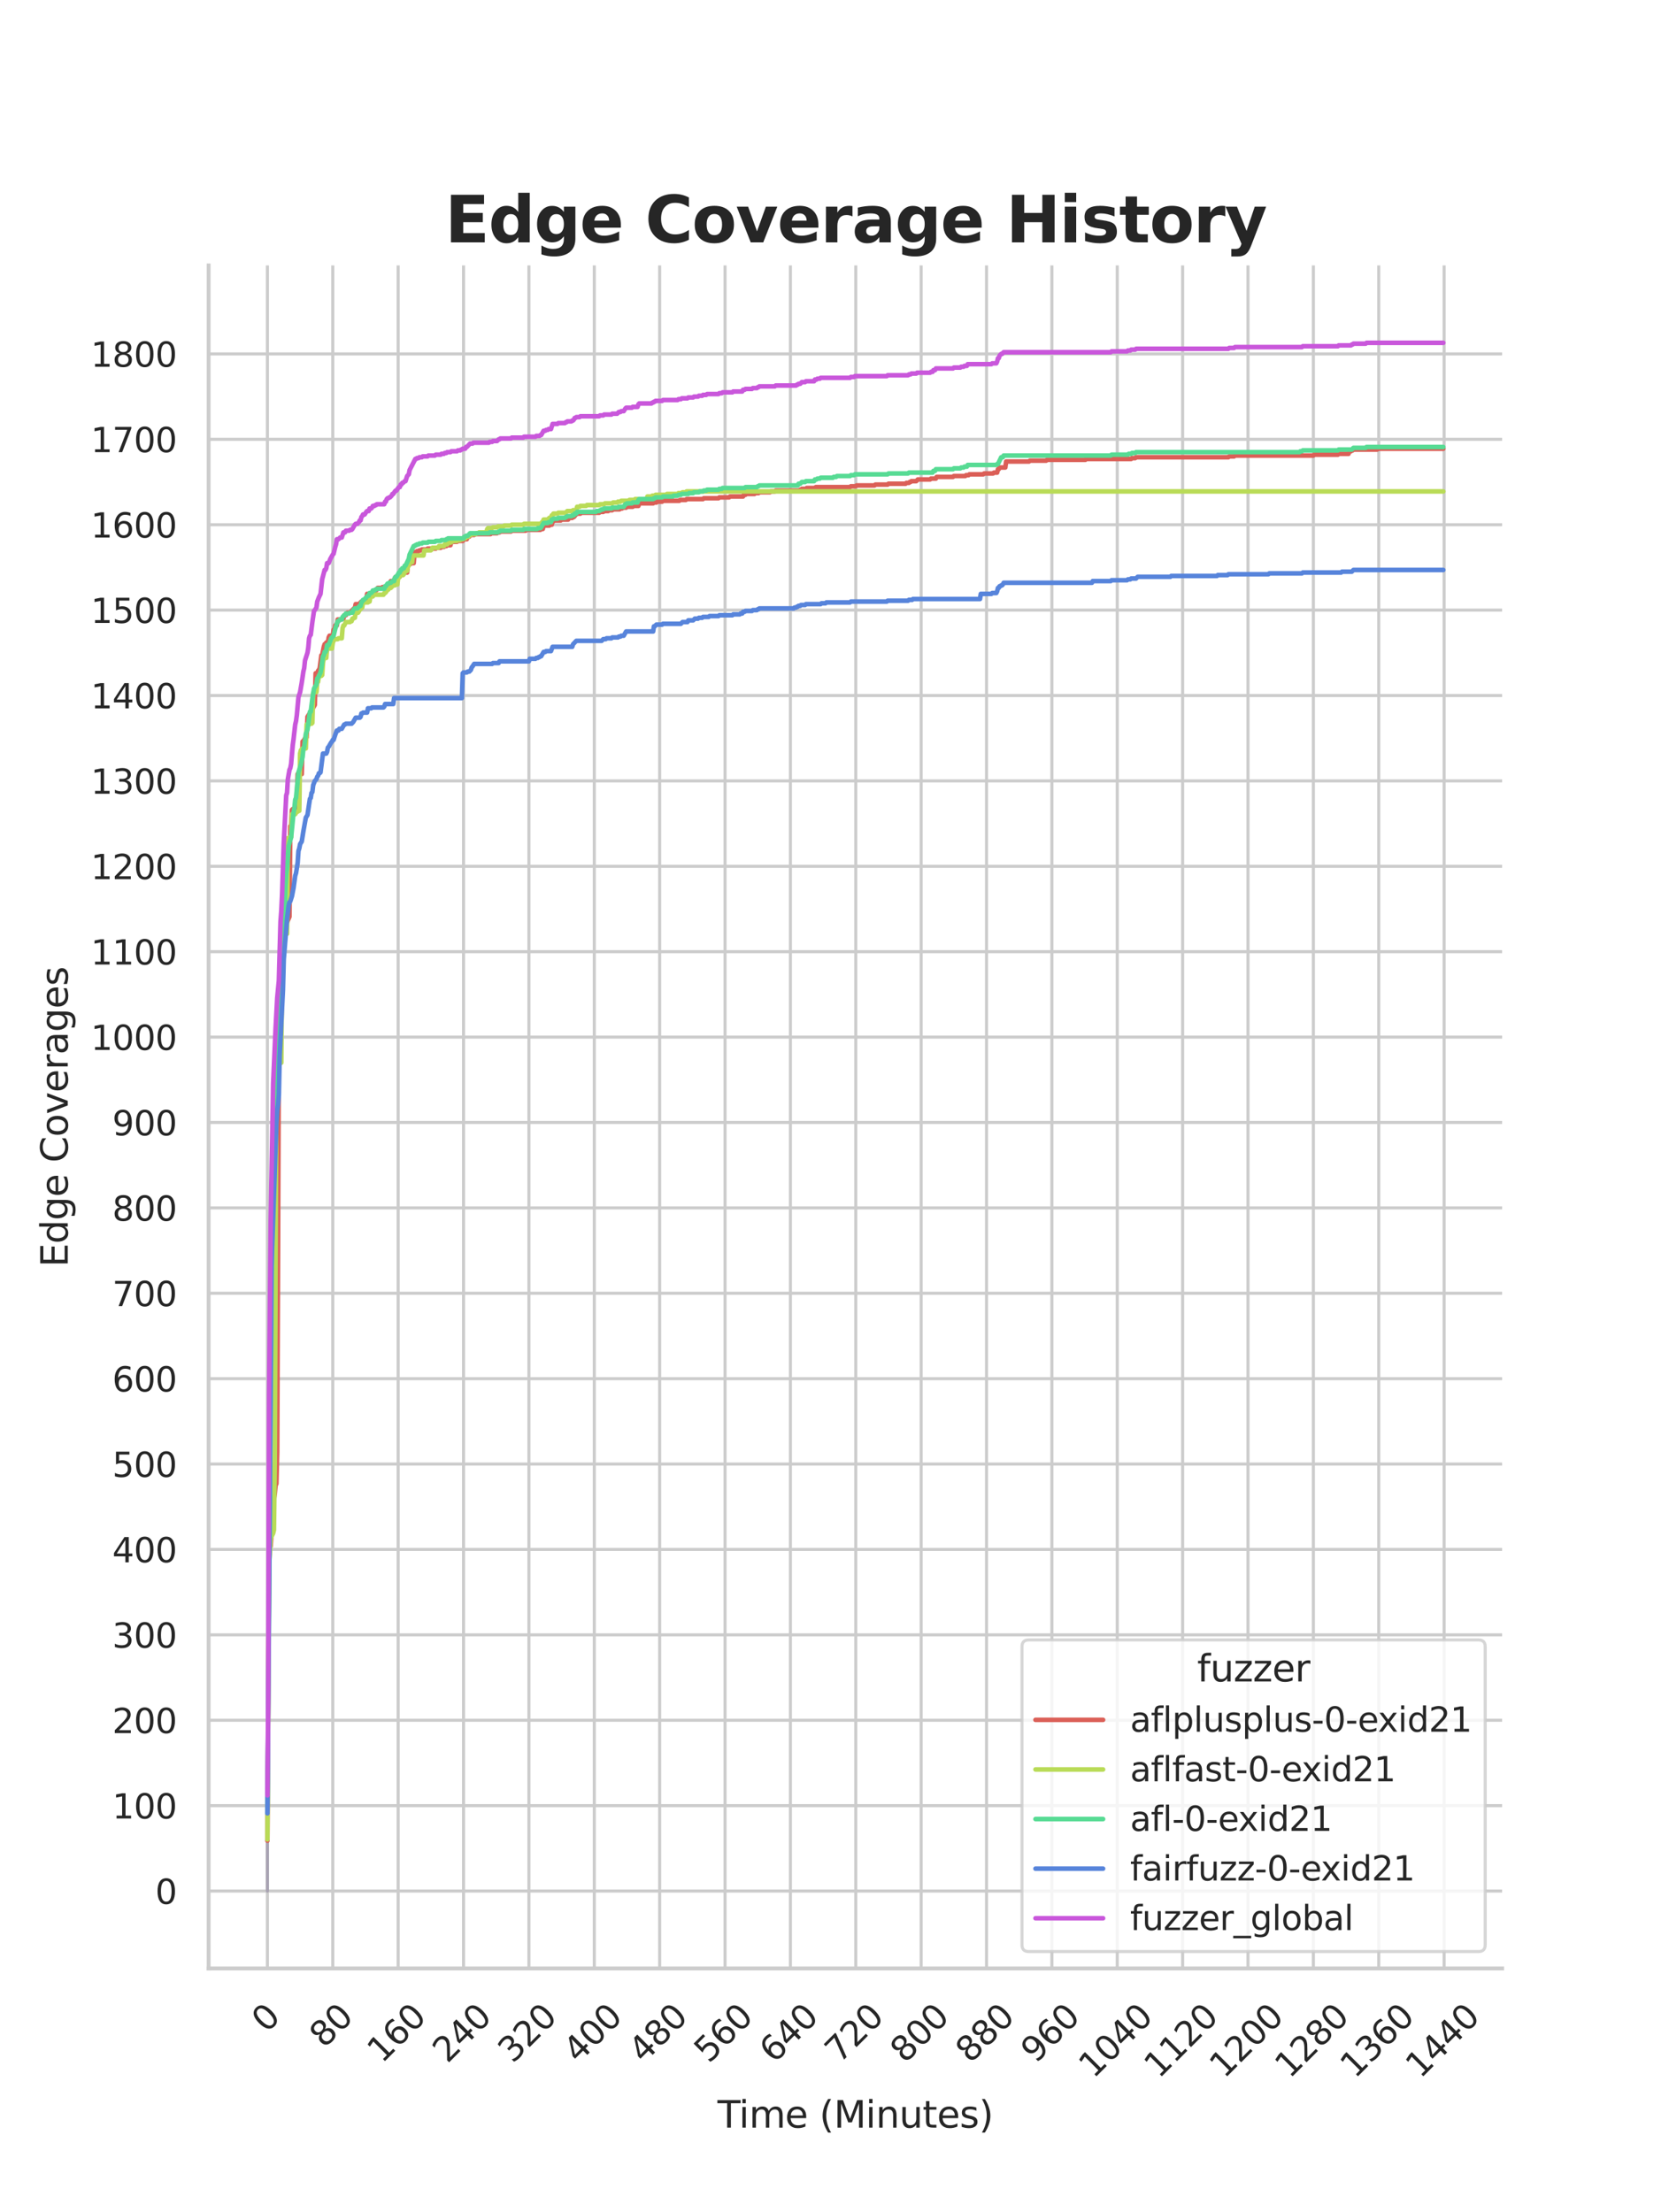<?xml version="1.0" encoding="utf-8" standalone="no"?>
<!DOCTYPE svg PUBLIC "-//W3C//DTD SVG 1.1//EN"
  "http://www.w3.org/Graphics/SVG/1.1/DTD/svg11.dtd">
<svg xmlns:xlink="http://www.w3.org/1999/xlink" width="434.7pt" height="576pt" viewBox="0 0 434.7 576" xmlns="http://www.w3.org/2000/svg" version="1.1">
 <defs>
  <style type="text/css">*{stroke-linejoin: round; stroke-linecap: butt}</style>
 </defs>
 <g id="figure_1">
  <g id="patch_1">
   <path d="M 0 576 
L 434.7 576 
L 434.7 0 
L 0 0 
z
" style="fill: #ffffff"/>
  </g>
  <g id="axes_1">
   <g id="patch_2">
    <path d="M 54.337 512.64 
L 391.23 512.64 
L 391.23 69.12 
L 54.337 69.12 
z
" style="fill: #ffffff"/>
   </g>
   <g id="matplotlib.axis_1">
    <g id="xtick_1">
     <g id="line2d_1">
      <path d="M 69.651 512.64 
L 69.651 69.12 
" clip-path="url(#p1fa4ef55ba)" style="fill: none; stroke: #cccccc; stroke-width: 0.8; stroke-linecap: round"/>
     </g>
     <g id="text_1">
      <!-- 0 -->
      <g style="fill: #262626" transform="translate(69.388 529.627)rotate(-45)scale(0.088 -0.088)">
       <defs>
        <path id="DejaVuSans-30" d="M 2034 4250 
Q 1547 4250 1301 3770 
Q 1056 3291 1056 2328 
Q 1056 1369 1301 889 
Q 1547 409 2034 409 
Q 2525 409 2770 889 
Q 3016 1369 3016 2328 
Q 3016 3291 2770 3770 
Q 2525 4250 2034 4250 
z
M 2034 4750 
Q 2819 4750 3233 4129 
Q 3647 3509 3647 2328 
Q 3647 1150 3233 529 
Q 2819 -91 2034 -91 
Q 1250 -91 836 529 
Q 422 1150 422 2328 
Q 422 3509 836 4129 
Q 1250 4750 2034 4750 
z
" transform="scale(0.016)"/>
       </defs>
       <use xlink:href="#DejaVuSans-30"/>
      </g>
     </g>
    </g>
    <g id="xtick_2">
     <g id="line2d_2">
      <path d="M 86.677 512.64 
L 86.677 69.12 
" clip-path="url(#p1fa4ef55ba)" style="fill: none; stroke: #cccccc; stroke-width: 0.8; stroke-linecap: round"/>
     </g>
     <g id="text_2">
      <!-- 80 -->
      <g style="fill: #262626" transform="translate(84.435 533.586)rotate(-45)scale(0.088 -0.088)">
       <defs>
        <path id="DejaVuSans-38" d="M 2034 2216 
Q 1584 2216 1326 1975 
Q 1069 1734 1069 1313 
Q 1069 891 1326 650 
Q 1584 409 2034 409 
Q 2484 409 2743 651 
Q 3003 894 3003 1313 
Q 3003 1734 2745 1975 
Q 2488 2216 2034 2216 
z
M 1403 2484 
Q 997 2584 770 2862 
Q 544 3141 544 3541 
Q 544 4100 942 4425 
Q 1341 4750 2034 4750 
Q 2731 4750 3128 4425 
Q 3525 4100 3525 3541 
Q 3525 3141 3298 2862 
Q 3072 2584 2669 2484 
Q 3125 2378 3379 2068 
Q 3634 1759 3634 1313 
Q 3634 634 3220 271 
Q 2806 -91 2034 -91 
Q 1263 -91 848 271 
Q 434 634 434 1313 
Q 434 1759 690 2068 
Q 947 2378 1403 2484 
z
M 1172 3481 
Q 1172 3119 1398 2916 
Q 1625 2713 2034 2713 
Q 2441 2713 2670 2916 
Q 2900 3119 2900 3481 
Q 2900 3844 2670 4047 
Q 2441 4250 2034 4250 
Q 1625 4250 1398 4047 
Q 1172 3844 1172 3481 
z
" transform="scale(0.016)"/>
       </defs>
       <use xlink:href="#DejaVuSans-38"/>
       <use xlink:href="#DejaVuSans-30" x="63.623"/>
      </g>
     </g>
    </g>
    <g id="xtick_3">
     <g id="line2d_3">
      <path d="M 103.704 512.64 
L 103.704 69.12 
" clip-path="url(#p1fa4ef55ba)" style="fill: none; stroke: #cccccc; stroke-width: 0.8; stroke-linecap: round"/>
     </g>
     <g id="text_3">
      <!-- 160 -->
      <g style="fill: #262626" transform="translate(99.482 537.545)rotate(-45)scale(0.088 -0.088)">
       <defs>
        <path id="DejaVuSans-31" d="M 794 531 
L 1825 531 
L 1825 4091 
L 703 3866 
L 703 4441 
L 1819 4666 
L 2450 4666 
L 2450 531 
L 3481 531 
L 3481 0 
L 794 0 
L 794 531 
z
" transform="scale(0.016)"/>
        <path id="DejaVuSans-36" d="M 2113 2584 
Q 1688 2584 1439 2293 
Q 1191 2003 1191 1497 
Q 1191 994 1439 701 
Q 1688 409 2113 409 
Q 2538 409 2786 701 
Q 3034 994 3034 1497 
Q 3034 2003 2786 2293 
Q 2538 2584 2113 2584 
z
M 3366 4563 
L 3366 3988 
Q 3128 4100 2886 4159 
Q 2644 4219 2406 4219 
Q 1781 4219 1451 3797 
Q 1122 3375 1075 2522 
Q 1259 2794 1537 2939 
Q 1816 3084 2150 3084 
Q 2853 3084 3261 2657 
Q 3669 2231 3669 1497 
Q 3669 778 3244 343 
Q 2819 -91 2113 -91 
Q 1303 -91 875 529 
Q 447 1150 447 2328 
Q 447 3434 972 4092 
Q 1497 4750 2381 4750 
Q 2619 4750 2861 4703 
Q 3103 4656 3366 4563 
z
" transform="scale(0.016)"/>
       </defs>
       <use xlink:href="#DejaVuSans-31"/>
       <use xlink:href="#DejaVuSans-36" x="63.623"/>
       <use xlink:href="#DejaVuSans-30" x="127.246"/>
      </g>
     </g>
    </g>
    <g id="xtick_4">
     <g id="line2d_4">
      <path d="M 120.731 512.64 
L 120.731 69.12 
" clip-path="url(#p1fa4ef55ba)" style="fill: none; stroke: #cccccc; stroke-width: 0.8; stroke-linecap: round"/>
     </g>
     <g id="text_4">
      <!-- 240 -->
      <g style="fill: #262626" transform="translate(116.509 537.545)rotate(-45)scale(0.088 -0.088)">
       <defs>
        <path id="DejaVuSans-32" d="M 1228 531 
L 3431 531 
L 3431 0 
L 469 0 
L 469 531 
Q 828 903 1448 1529 
Q 2069 2156 2228 2338 
Q 2531 2678 2651 2914 
Q 2772 3150 2772 3378 
Q 2772 3750 2511 3984 
Q 2250 4219 1831 4219 
Q 1534 4219 1204 4116 
Q 875 4013 500 3803 
L 500 4441 
Q 881 4594 1212 4672 
Q 1544 4750 1819 4750 
Q 2544 4750 2975 4387 
Q 3406 4025 3406 3419 
Q 3406 3131 3298 2873 
Q 3191 2616 2906 2266 
Q 2828 2175 2409 1742 
Q 1991 1309 1228 531 
z
" transform="scale(0.016)"/>
        <path id="DejaVuSans-34" d="M 2419 4116 
L 825 1625 
L 2419 1625 
L 2419 4116 
z
M 2253 4666 
L 3047 4666 
L 3047 1625 
L 3713 1625 
L 3713 1100 
L 3047 1100 
L 3047 0 
L 2419 0 
L 2419 1100 
L 313 1100 
L 313 1709 
L 2253 4666 
z
" transform="scale(0.016)"/>
       </defs>
       <use xlink:href="#DejaVuSans-32"/>
       <use xlink:href="#DejaVuSans-34" x="63.623"/>
       <use xlink:href="#DejaVuSans-30" x="127.246"/>
      </g>
     </g>
    </g>
    <g id="xtick_5">
     <g id="line2d_5">
      <path d="M 137.757 512.64 
L 137.757 69.12 
" clip-path="url(#p1fa4ef55ba)" style="fill: none; stroke: #cccccc; stroke-width: 0.8; stroke-linecap: round"/>
     </g>
     <g id="text_5">
      <!-- 320 -->
      <g style="fill: #262626" transform="translate(133.536 537.545)rotate(-45)scale(0.088 -0.088)">
       <defs>
        <path id="DejaVuSans-33" d="M 2597 2516 
Q 3050 2419 3304 2112 
Q 3559 1806 3559 1356 
Q 3559 666 3084 287 
Q 2609 -91 1734 -91 
Q 1441 -91 1130 -33 
Q 819 25 488 141 
L 488 750 
Q 750 597 1062 519 
Q 1375 441 1716 441 
Q 2309 441 2620 675 
Q 2931 909 2931 1356 
Q 2931 1769 2642 2001 
Q 2353 2234 1838 2234 
L 1294 2234 
L 1294 2753 
L 1863 2753 
Q 2328 2753 2575 2939 
Q 2822 3125 2822 3475 
Q 2822 3834 2567 4026 
Q 2313 4219 1838 4219 
Q 1578 4219 1281 4162 
Q 984 4106 628 3988 
L 628 4550 
Q 988 4650 1302 4700 
Q 1616 4750 1894 4750 
Q 2613 4750 3031 4423 
Q 3450 4097 3450 3541 
Q 3450 3153 3228 2886 
Q 3006 2619 2597 2516 
z
" transform="scale(0.016)"/>
       </defs>
       <use xlink:href="#DejaVuSans-33"/>
       <use xlink:href="#DejaVuSans-32" x="63.623"/>
       <use xlink:href="#DejaVuSans-30" x="127.246"/>
      </g>
     </g>
    </g>
    <g id="xtick_6">
     <g id="line2d_6">
      <path d="M 154.784 512.64 
L 154.784 69.12 
" clip-path="url(#p1fa4ef55ba)" style="fill: none; stroke: #cccccc; stroke-width: 0.8; stroke-linecap: round"/>
     </g>
     <g id="text_6">
      <!-- 400 -->
      <g style="fill: #262626" transform="translate(150.562 537.545)rotate(-45)scale(0.088 -0.088)">
       <use xlink:href="#DejaVuSans-34"/>
       <use xlink:href="#DejaVuSans-30" x="63.623"/>
       <use xlink:href="#DejaVuSans-30" x="127.246"/>
      </g>
     </g>
    </g>
    <g id="xtick_7">
     <g id="line2d_7">
      <path d="M 171.81 512.64 
L 171.81 69.12 
" clip-path="url(#p1fa4ef55ba)" style="fill: none; stroke: #cccccc; stroke-width: 0.8; stroke-linecap: round"/>
     </g>
     <g id="text_7">
      <!-- 480 -->
      <g style="fill: #262626" transform="translate(167.589 537.545)rotate(-45)scale(0.088 -0.088)">
       <use xlink:href="#DejaVuSans-34"/>
       <use xlink:href="#DejaVuSans-38" x="63.623"/>
       <use xlink:href="#DejaVuSans-30" x="127.246"/>
      </g>
     </g>
    </g>
    <g id="xtick_8">
     <g id="line2d_8">
      <path d="M 188.837 512.64 
L 188.837 69.12 
" clip-path="url(#p1fa4ef55ba)" style="fill: none; stroke: #cccccc; stroke-width: 0.8; stroke-linecap: round"/>
     </g>
     <g id="text_8">
      <!-- 560 -->
      <g style="fill: #262626" transform="translate(184.615 537.545)rotate(-45)scale(0.088 -0.088)">
       <defs>
        <path id="DejaVuSans-35" d="M 691 4666 
L 3169 4666 
L 3169 4134 
L 1269 4134 
L 1269 2991 
Q 1406 3038 1543 3061 
Q 1681 3084 1819 3084 
Q 2600 3084 3056 2656 
Q 3513 2228 3513 1497 
Q 3513 744 3044 326 
Q 2575 -91 1722 -91 
Q 1428 -91 1123 -41 
Q 819 9 494 109 
L 494 744 
Q 775 591 1075 516 
Q 1375 441 1709 441 
Q 2250 441 2565 725 
Q 2881 1009 2881 1497 
Q 2881 1984 2565 2268 
Q 2250 2553 1709 2553 
Q 1456 2553 1204 2497 
Q 953 2441 691 2322 
L 691 4666 
z
" transform="scale(0.016)"/>
       </defs>
       <use xlink:href="#DejaVuSans-35"/>
       <use xlink:href="#DejaVuSans-36" x="63.623"/>
       <use xlink:href="#DejaVuSans-30" x="127.246"/>
      </g>
     </g>
    </g>
    <g id="xtick_9">
     <g id="line2d_9">
      <path d="M 205.864 512.64 
L 205.864 69.12 
" clip-path="url(#p1fa4ef55ba)" style="fill: none; stroke: #cccccc; stroke-width: 0.8; stroke-linecap: round"/>
     </g>
     <g id="text_9">
      <!-- 640 -->
      <g style="fill: #262626" transform="translate(201.642 537.545)rotate(-45)scale(0.088 -0.088)">
       <use xlink:href="#DejaVuSans-36"/>
       <use xlink:href="#DejaVuSans-34" x="63.623"/>
       <use xlink:href="#DejaVuSans-30" x="127.246"/>
      </g>
     </g>
    </g>
    <g id="xtick_10">
     <g id="line2d_10">
      <path d="M 222.89 512.64 
L 222.89 69.12 
" clip-path="url(#p1fa4ef55ba)" style="fill: none; stroke: #cccccc; stroke-width: 0.8; stroke-linecap: round"/>
     </g>
     <g id="text_10">
      <!-- 720 -->
      <g style="fill: #262626" transform="translate(218.669 537.545)rotate(-45)scale(0.088 -0.088)">
       <defs>
        <path id="DejaVuSans-37" d="M 525 4666 
L 3525 4666 
L 3525 4397 
L 1831 0 
L 1172 0 
L 2766 4134 
L 525 4134 
L 525 4666 
z
" transform="scale(0.016)"/>
       </defs>
       <use xlink:href="#DejaVuSans-37"/>
       <use xlink:href="#DejaVuSans-32" x="63.623"/>
       <use xlink:href="#DejaVuSans-30" x="127.246"/>
      </g>
     </g>
    </g>
    <g id="xtick_11">
     <g id="line2d_11">
      <path d="M 239.917 512.64 
L 239.917 69.12 
" clip-path="url(#p1fa4ef55ba)" style="fill: none; stroke: #cccccc; stroke-width: 0.8; stroke-linecap: round"/>
     </g>
     <g id="text_11">
      <!-- 800 -->
      <g style="fill: #262626" transform="translate(235.695 537.545)rotate(-45)scale(0.088 -0.088)">
       <use xlink:href="#DejaVuSans-38"/>
       <use xlink:href="#DejaVuSans-30" x="63.623"/>
       <use xlink:href="#DejaVuSans-30" x="127.246"/>
      </g>
     </g>
    </g>
    <g id="xtick_12">
     <g id="line2d_12">
      <path d="M 256.943 512.64 
L 256.943 69.12 
" clip-path="url(#p1fa4ef55ba)" style="fill: none; stroke: #cccccc; stroke-width: 0.8; stroke-linecap: round"/>
     </g>
     <g id="text_12">
      <!-- 880 -->
      <g style="fill: #262626" transform="translate(252.722 537.545)rotate(-45)scale(0.088 -0.088)">
       <use xlink:href="#DejaVuSans-38"/>
       <use xlink:href="#DejaVuSans-38" x="63.623"/>
       <use xlink:href="#DejaVuSans-30" x="127.246"/>
      </g>
     </g>
    </g>
    <g id="xtick_13">
     <g id="line2d_13">
      <path d="M 273.97 512.64 
L 273.97 69.12 
" clip-path="url(#p1fa4ef55ba)" style="fill: none; stroke: #cccccc; stroke-width: 0.8; stroke-linecap: round"/>
     </g>
     <g id="text_13">
      <!-- 960 -->
      <g style="fill: #262626" transform="translate(269.748 537.545)rotate(-45)scale(0.088 -0.088)">
       <defs>
        <path id="DejaVuSans-39" d="M 703 97 
L 703 672 
Q 941 559 1184 500 
Q 1428 441 1663 441 
Q 2288 441 2617 861 
Q 2947 1281 2994 2138 
Q 2813 1869 2534 1725 
Q 2256 1581 1919 1581 
Q 1219 1581 811 2004 
Q 403 2428 403 3163 
Q 403 3881 828 4315 
Q 1253 4750 1959 4750 
Q 2769 4750 3195 4129 
Q 3622 3509 3622 2328 
Q 3622 1225 3098 567 
Q 2575 -91 1691 -91 
Q 1453 -91 1209 -44 
Q 966 3 703 97 
z
M 1959 2075 
Q 2384 2075 2632 2365 
Q 2881 2656 2881 3163 
Q 2881 3666 2632 3958 
Q 2384 4250 1959 4250 
Q 1534 4250 1286 3958 
Q 1038 3666 1038 3163 
Q 1038 2656 1286 2365 
Q 1534 2075 1959 2075 
z
" transform="scale(0.016)"/>
       </defs>
       <use xlink:href="#DejaVuSans-39"/>
       <use xlink:href="#DejaVuSans-36" x="63.623"/>
       <use xlink:href="#DejaVuSans-30" x="127.246"/>
      </g>
     </g>
    </g>
    <g id="xtick_14">
     <g id="line2d_14">
      <path d="M 290.997 512.64 
L 290.997 69.12 
" clip-path="url(#p1fa4ef55ba)" style="fill: none; stroke: #cccccc; stroke-width: 0.8; stroke-linecap: round"/>
     </g>
     <g id="text_14">
      <!-- 1040 -->
      <g style="fill: #262626" transform="translate(284.795 541.505)rotate(-45)scale(0.088 -0.088)">
       <use xlink:href="#DejaVuSans-31"/>
       <use xlink:href="#DejaVuSans-30" x="63.623"/>
       <use xlink:href="#DejaVuSans-34" x="127.246"/>
       <use xlink:href="#DejaVuSans-30" x="190.869"/>
      </g>
     </g>
    </g>
    <g id="xtick_15">
     <g id="line2d_15">
      <path d="M 308.023 512.64 
L 308.023 69.12 
" clip-path="url(#p1fa4ef55ba)" style="fill: none; stroke: #cccccc; stroke-width: 0.8; stroke-linecap: round"/>
     </g>
     <g id="text_15">
      <!-- 1120 -->
      <g style="fill: #262626" transform="translate(301.822 541.505)rotate(-45)scale(0.088 -0.088)">
       <use xlink:href="#DejaVuSans-31"/>
       <use xlink:href="#DejaVuSans-31" x="63.623"/>
       <use xlink:href="#DejaVuSans-32" x="127.246"/>
       <use xlink:href="#DejaVuSans-30" x="190.869"/>
      </g>
     </g>
    </g>
    <g id="xtick_16">
     <g id="line2d_16">
      <path d="M 325.05 512.64 
L 325.05 69.12 
" clip-path="url(#p1fa4ef55ba)" style="fill: none; stroke: #cccccc; stroke-width: 0.8; stroke-linecap: round"/>
     </g>
     <g id="text_16">
      <!-- 1200 -->
      <g style="fill: #262626" transform="translate(318.849 541.505)rotate(-45)scale(0.088 -0.088)">
       <use xlink:href="#DejaVuSans-31"/>
       <use xlink:href="#DejaVuSans-32" x="63.623"/>
       <use xlink:href="#DejaVuSans-30" x="127.246"/>
       <use xlink:href="#DejaVuSans-30" x="190.869"/>
      </g>
     </g>
    </g>
    <g id="xtick_17">
     <g id="line2d_17">
      <path d="M 342.076 512.64 
L 342.076 69.12 
" clip-path="url(#p1fa4ef55ba)" style="fill: none; stroke: #cccccc; stroke-width: 0.8; stroke-linecap: round"/>
     </g>
     <g id="text_17">
      <!-- 1280 -->
      <g style="fill: #262626" transform="translate(335.875 541.505)rotate(-45)scale(0.088 -0.088)">
       <use xlink:href="#DejaVuSans-31"/>
       <use xlink:href="#DejaVuSans-32" x="63.623"/>
       <use xlink:href="#DejaVuSans-38" x="127.246"/>
       <use xlink:href="#DejaVuSans-30" x="190.869"/>
      </g>
     </g>
    </g>
    <g id="xtick_18">
     <g id="line2d_18">
      <path d="M 359.103 512.64 
L 359.103 69.12 
" clip-path="url(#p1fa4ef55ba)" style="fill: none; stroke: #cccccc; stroke-width: 0.8; stroke-linecap: round"/>
     </g>
     <g id="text_18">
      <!-- 1360 -->
      <g style="fill: #262626" transform="translate(352.902 541.505)rotate(-45)scale(0.088 -0.088)">
       <use xlink:href="#DejaVuSans-31"/>
       <use xlink:href="#DejaVuSans-33" x="63.623"/>
       <use xlink:href="#DejaVuSans-36" x="127.246"/>
       <use xlink:href="#DejaVuSans-30" x="190.869"/>
      </g>
     </g>
    </g>
    <g id="xtick_19">
     <g id="line2d_19">
      <path d="M 376.13 512.64 
L 376.13 69.12 
" clip-path="url(#p1fa4ef55ba)" style="fill: none; stroke: #cccccc; stroke-width: 0.8; stroke-linecap: round"/>
     </g>
     <g id="text_19">
      <!-- 1440 -->
      <g style="fill: #262626" transform="translate(369.928 541.505)rotate(-45)scale(0.088 -0.088)">
       <use xlink:href="#DejaVuSans-31"/>
       <use xlink:href="#DejaVuSans-34" x="63.623"/>
       <use xlink:href="#DejaVuSans-34" x="127.246"/>
       <use xlink:href="#DejaVuSans-30" x="190.869"/>
      </g>
     </g>
    </g>
    <g id="text_20">
     <!-- Time (Minutes) -->
     <g style="fill: #262626" transform="translate(186.874 554.093)scale(0.096 -0.096)">
      <defs>
       <path id="DejaVuSans-54" d="M -19 4666 
L 3928 4666 
L 3928 4134 
L 2272 4134 
L 2272 0 
L 1638 0 
L 1638 4134 
L -19 4134 
L -19 4666 
z
" transform="scale(0.016)"/>
       <path id="DejaVuSans-69" d="M 603 3500 
L 1178 3500 
L 1178 0 
L 603 0 
L 603 3500 
z
M 603 4863 
L 1178 4863 
L 1178 4134 
L 603 4134 
L 603 4863 
z
" transform="scale(0.016)"/>
       <path id="DejaVuSans-6d" d="M 3328 2828 
Q 3544 3216 3844 3400 
Q 4144 3584 4550 3584 
Q 5097 3584 5394 3201 
Q 5691 2819 5691 2113 
L 5691 0 
L 5113 0 
L 5113 2094 
Q 5113 2597 4934 2840 
Q 4756 3084 4391 3084 
Q 3944 3084 3684 2787 
Q 3425 2491 3425 1978 
L 3425 0 
L 2847 0 
L 2847 2094 
Q 2847 2600 2669 2842 
Q 2491 3084 2119 3084 
Q 1678 3084 1418 2786 
Q 1159 2488 1159 1978 
L 1159 0 
L 581 0 
L 581 3500 
L 1159 3500 
L 1159 2956 
Q 1356 3278 1631 3431 
Q 1906 3584 2284 3584 
Q 2666 3584 2933 3390 
Q 3200 3197 3328 2828 
z
" transform="scale(0.016)"/>
       <path id="DejaVuSans-65" d="M 3597 1894 
L 3597 1613 
L 953 1613 
Q 991 1019 1311 708 
Q 1631 397 2203 397 
Q 2534 397 2845 478 
Q 3156 559 3463 722 
L 3463 178 
Q 3153 47 2828 -22 
Q 2503 -91 2169 -91 
Q 1331 -91 842 396 
Q 353 884 353 1716 
Q 353 2575 817 3079 
Q 1281 3584 2069 3584 
Q 2775 3584 3186 3129 
Q 3597 2675 3597 1894 
z
M 3022 2063 
Q 3016 2534 2758 2815 
Q 2500 3097 2075 3097 
Q 1594 3097 1305 2825 
Q 1016 2553 972 2059 
L 3022 2063 
z
" transform="scale(0.016)"/>
       <path id="DejaVuSans-20" transform="scale(0.016)"/>
       <path id="DejaVuSans-28" d="M 1984 4856 
Q 1566 4138 1362 3434 
Q 1159 2731 1159 2009 
Q 1159 1288 1364 580 
Q 1569 -128 1984 -844 
L 1484 -844 
Q 1016 -109 783 600 
Q 550 1309 550 2009 
Q 550 2706 781 3412 
Q 1013 4119 1484 4856 
L 1984 4856 
z
" transform="scale(0.016)"/>
       <path id="DejaVuSans-4d" d="M 628 4666 
L 1569 4666 
L 2759 1491 
L 3956 4666 
L 4897 4666 
L 4897 0 
L 4281 0 
L 4281 4097 
L 3078 897 
L 2444 897 
L 1241 4097 
L 1241 0 
L 628 0 
L 628 4666 
z
" transform="scale(0.016)"/>
       <path id="DejaVuSans-6e" d="M 3513 2113 
L 3513 0 
L 2938 0 
L 2938 2094 
Q 2938 2591 2744 2837 
Q 2550 3084 2163 3084 
Q 1697 3084 1428 2787 
Q 1159 2491 1159 1978 
L 1159 0 
L 581 0 
L 581 3500 
L 1159 3500 
L 1159 2956 
Q 1366 3272 1645 3428 
Q 1925 3584 2291 3584 
Q 2894 3584 3203 3211 
Q 3513 2838 3513 2113 
z
" transform="scale(0.016)"/>
       <path id="DejaVuSans-75" d="M 544 1381 
L 544 3500 
L 1119 3500 
L 1119 1403 
Q 1119 906 1312 657 
Q 1506 409 1894 409 
Q 2359 409 2629 706 
Q 2900 1003 2900 1516 
L 2900 3500 
L 3475 3500 
L 3475 0 
L 2900 0 
L 2900 538 
Q 2691 219 2414 64 
Q 2138 -91 1772 -91 
Q 1169 -91 856 284 
Q 544 659 544 1381 
z
M 1991 3584 
L 1991 3584 
z
" transform="scale(0.016)"/>
       <path id="DejaVuSans-74" d="M 1172 4494 
L 1172 3500 
L 2356 3500 
L 2356 3053 
L 1172 3053 
L 1172 1153 
Q 1172 725 1289 603 
Q 1406 481 1766 481 
L 2356 481 
L 2356 0 
L 1766 0 
Q 1100 0 847 248 
Q 594 497 594 1153 
L 594 3053 
L 172 3053 
L 172 3500 
L 594 3500 
L 594 4494 
L 1172 4494 
z
" transform="scale(0.016)"/>
       <path id="DejaVuSans-73" d="M 2834 3397 
L 2834 2853 
Q 2591 2978 2328 3040 
Q 2066 3103 1784 3103 
Q 1356 3103 1142 2972 
Q 928 2841 928 2578 
Q 928 2378 1081 2264 
Q 1234 2150 1697 2047 
L 1894 2003 
Q 2506 1872 2764 1633 
Q 3022 1394 3022 966 
Q 3022 478 2636 193 
Q 2250 -91 1575 -91 
Q 1294 -91 989 -36 
Q 684 19 347 128 
L 347 722 
Q 666 556 975 473 
Q 1284 391 1588 391 
Q 1994 391 2212 530 
Q 2431 669 2431 922 
Q 2431 1156 2273 1281 
Q 2116 1406 1581 1522 
L 1381 1569 
Q 847 1681 609 1914 
Q 372 2147 372 2553 
Q 372 3047 722 3315 
Q 1072 3584 1716 3584 
Q 2034 3584 2315 3537 
Q 2597 3491 2834 3397 
z
" transform="scale(0.016)"/>
       <path id="DejaVuSans-29" d="M 513 4856 
L 1013 4856 
Q 1481 4119 1714 3412 
Q 1947 2706 1947 2009 
Q 1947 1309 1714 600 
Q 1481 -109 1013 -844 
L 513 -844 
Q 928 -128 1133 580 
Q 1338 1288 1338 2009 
Q 1338 2731 1133 3434 
Q 928 4138 513 4856 
z
" transform="scale(0.016)"/>
      </defs>
      <use xlink:href="#DejaVuSans-54"/>
      <use xlink:href="#DejaVuSans-69" x="57.959"/>
      <use xlink:href="#DejaVuSans-6d" x="85.742"/>
      <use xlink:href="#DejaVuSans-65" x="183.154"/>
      <use xlink:href="#DejaVuSans-20" x="244.678"/>
      <use xlink:href="#DejaVuSans-28" x="276.465"/>
      <use xlink:href="#DejaVuSans-4d" x="315.479"/>
      <use xlink:href="#DejaVuSans-69" x="401.758"/>
      <use xlink:href="#DejaVuSans-6e" x="429.541"/>
      <use xlink:href="#DejaVuSans-75" x="492.92"/>
      <use xlink:href="#DejaVuSans-74" x="556.299"/>
      <use xlink:href="#DejaVuSans-65" x="595.508"/>
      <use xlink:href="#DejaVuSans-73" x="657.031"/>
      <use xlink:href="#DejaVuSans-29" x="709.131"/>
     </g>
    </g>
   </g>
   <g id="matplotlib.axis_2">
    <g id="ytick_1">
     <g id="line2d_20">
      <path d="M 54.337 492.48 
L 391.23 492.48 
" clip-path="url(#p1fa4ef55ba)" style="fill: none; stroke: #cccccc; stroke-width: 0.8; stroke-linecap: round"/>
     </g>
     <g id="text_21">
      <!-- 0 -->
      <g style="fill: #262626" transform="translate(40.438 495.823)scale(0.088 -0.088)">
       <use xlink:href="#DejaVuSans-30"/>
      </g>
     </g>
    </g>
    <g id="ytick_2">
     <g id="line2d_21">
      <path d="M 54.337 470.241 
L 391.23 470.241 
" clip-path="url(#p1fa4ef55ba)" style="fill: none; stroke: #cccccc; stroke-width: 0.8; stroke-linecap: round"/>
     </g>
     <g id="text_22">
      <!-- 100 -->
      <g style="fill: #262626" transform="translate(29.241 473.584)scale(0.088 -0.088)">
       <use xlink:href="#DejaVuSans-31"/>
       <use xlink:href="#DejaVuSans-30" x="63.623"/>
       <use xlink:href="#DejaVuSans-30" x="127.246"/>
      </g>
     </g>
    </g>
    <g id="ytick_3">
     <g id="line2d_22">
      <path d="M 54.337 448.001 
L 391.23 448.001 
" clip-path="url(#p1fa4ef55ba)" style="fill: none; stroke: #cccccc; stroke-width: 0.8; stroke-linecap: round"/>
     </g>
     <g id="text_23">
      <!-- 200 -->
      <g style="fill: #262626" transform="translate(29.241 451.345)scale(0.088 -0.088)">
       <use xlink:href="#DejaVuSans-32"/>
       <use xlink:href="#DejaVuSans-30" x="63.623"/>
       <use xlink:href="#DejaVuSans-30" x="127.246"/>
      </g>
     </g>
    </g>
    <g id="ytick_4">
     <g id="line2d_23">
      <path d="M 54.337 425.762 
L 391.23 425.762 
" clip-path="url(#p1fa4ef55ba)" style="fill: none; stroke: #cccccc; stroke-width: 0.8; stroke-linecap: round"/>
     </g>
     <g id="text_24">
      <!-- 300 -->
      <g style="fill: #262626" transform="translate(29.241 429.105)scale(0.088 -0.088)">
       <use xlink:href="#DejaVuSans-33"/>
       <use xlink:href="#DejaVuSans-30" x="63.623"/>
       <use xlink:href="#DejaVuSans-30" x="127.246"/>
      </g>
     </g>
    </g>
    <g id="ytick_5">
     <g id="line2d_24">
      <path d="M 54.337 403.522 
L 391.23 403.522 
" clip-path="url(#p1fa4ef55ba)" style="fill: none; stroke: #cccccc; stroke-width: 0.8; stroke-linecap: round"/>
     </g>
     <g id="text_25">
      <!-- 400 -->
      <g style="fill: #262626" transform="translate(29.241 406.866)scale(0.088 -0.088)">
       <use xlink:href="#DejaVuSans-34"/>
       <use xlink:href="#DejaVuSans-30" x="63.623"/>
       <use xlink:href="#DejaVuSans-30" x="127.246"/>
      </g>
     </g>
    </g>
    <g id="ytick_6">
     <g id="line2d_25">
      <path d="M 54.337 381.283 
L 391.23 381.283 
" clip-path="url(#p1fa4ef55ba)" style="fill: none; stroke: #cccccc; stroke-width: 0.8; stroke-linecap: round"/>
     </g>
     <g id="text_26">
      <!-- 500 -->
      <g style="fill: #262626" transform="translate(29.241 384.626)scale(0.088 -0.088)">
       <use xlink:href="#DejaVuSans-35"/>
       <use xlink:href="#DejaVuSans-30" x="63.623"/>
       <use xlink:href="#DejaVuSans-30" x="127.246"/>
      </g>
     </g>
    </g>
    <g id="ytick_7">
     <g id="line2d_26">
      <path d="M 54.337 359.044 
L 391.23 359.044 
" clip-path="url(#p1fa4ef55ba)" style="fill: none; stroke: #cccccc; stroke-width: 0.8; stroke-linecap: round"/>
     </g>
     <g id="text_27">
      <!-- 600 -->
      <g style="fill: #262626" transform="translate(29.241 362.387)scale(0.088 -0.088)">
       <use xlink:href="#DejaVuSans-36"/>
       <use xlink:href="#DejaVuSans-30" x="63.623"/>
       <use xlink:href="#DejaVuSans-30" x="127.246"/>
      </g>
     </g>
    </g>
    <g id="ytick_8">
     <g id="line2d_27">
      <path d="M 54.337 336.804 
L 391.23 336.804 
" clip-path="url(#p1fa4ef55ba)" style="fill: none; stroke: #cccccc; stroke-width: 0.8; stroke-linecap: round"/>
     </g>
     <g id="text_28">
      <!-- 700 -->
      <g style="fill: #262626" transform="translate(29.241 340.148)scale(0.088 -0.088)">
       <use xlink:href="#DejaVuSans-37"/>
       <use xlink:href="#DejaVuSans-30" x="63.623"/>
       <use xlink:href="#DejaVuSans-30" x="127.246"/>
      </g>
     </g>
    </g>
    <g id="ytick_9">
     <g id="line2d_28">
      <path d="M 54.337 314.565 
L 391.23 314.565 
" clip-path="url(#p1fa4ef55ba)" style="fill: none; stroke: #cccccc; stroke-width: 0.8; stroke-linecap: round"/>
     </g>
     <g id="text_29">
      <!-- 800 -->
      <g style="fill: #262626" transform="translate(29.241 317.908)scale(0.088 -0.088)">
       <use xlink:href="#DejaVuSans-38"/>
       <use xlink:href="#DejaVuSans-30" x="63.623"/>
       <use xlink:href="#DejaVuSans-30" x="127.246"/>
      </g>
     </g>
    </g>
    <g id="ytick_10">
     <g id="line2d_29">
      <path d="M 54.337 292.326 
L 391.23 292.326 
" clip-path="url(#p1fa4ef55ba)" style="fill: none; stroke: #cccccc; stroke-width: 0.8; stroke-linecap: round"/>
     </g>
     <g id="text_30">
      <!-- 900 -->
      <g style="fill: #262626" transform="translate(29.241 295.669)scale(0.088 -0.088)">
       <use xlink:href="#DejaVuSans-39"/>
       <use xlink:href="#DejaVuSans-30" x="63.623"/>
       <use xlink:href="#DejaVuSans-30" x="127.246"/>
      </g>
     </g>
    </g>
    <g id="ytick_11">
     <g id="line2d_30">
      <path d="M 54.337 270.086 
L 391.23 270.086 
" clip-path="url(#p1fa4ef55ba)" style="fill: none; stroke: #cccccc; stroke-width: 0.8; stroke-linecap: round"/>
     </g>
     <g id="text_31">
      <!-- 1000 -->
      <g style="fill: #262626" transform="translate(23.642 273.429)scale(0.088 -0.088)">
       <use xlink:href="#DejaVuSans-31"/>
       <use xlink:href="#DejaVuSans-30" x="63.623"/>
       <use xlink:href="#DejaVuSans-30" x="127.246"/>
       <use xlink:href="#DejaVuSans-30" x="190.869"/>
      </g>
     </g>
    </g>
    <g id="ytick_12">
     <g id="line2d_31">
      <path d="M 54.337 247.847 
L 391.23 247.847 
" clip-path="url(#p1fa4ef55ba)" style="fill: none; stroke: #cccccc; stroke-width: 0.8; stroke-linecap: round"/>
     </g>
     <g id="text_32">
      <!-- 1100 -->
      <g style="fill: #262626" transform="translate(23.642 251.19)scale(0.088 -0.088)">
       <use xlink:href="#DejaVuSans-31"/>
       <use xlink:href="#DejaVuSans-31" x="63.623"/>
       <use xlink:href="#DejaVuSans-30" x="127.246"/>
       <use xlink:href="#DejaVuSans-30" x="190.869"/>
      </g>
     </g>
    </g>
    <g id="ytick_13">
     <g id="line2d_32">
      <path d="M 54.337 225.607 
L 391.23 225.607 
" clip-path="url(#p1fa4ef55ba)" style="fill: none; stroke: #cccccc; stroke-width: 0.8; stroke-linecap: round"/>
     </g>
     <g id="text_33">
      <!-- 1200 -->
      <g style="fill: #262626" transform="translate(23.642 228.951)scale(0.088 -0.088)">
       <use xlink:href="#DejaVuSans-31"/>
       <use xlink:href="#DejaVuSans-32" x="63.623"/>
       <use xlink:href="#DejaVuSans-30" x="127.246"/>
       <use xlink:href="#DejaVuSans-30" x="190.869"/>
      </g>
     </g>
    </g>
    <g id="ytick_14">
     <g id="line2d_33">
      <path d="M 54.337 203.368 
L 391.23 203.368 
" clip-path="url(#p1fa4ef55ba)" style="fill: none; stroke: #cccccc; stroke-width: 0.8; stroke-linecap: round"/>
     </g>
     <g id="text_34">
      <!-- 1300 -->
      <g style="fill: #262626" transform="translate(23.642 206.711)scale(0.088 -0.088)">
       <use xlink:href="#DejaVuSans-31"/>
       <use xlink:href="#DejaVuSans-33" x="63.623"/>
       <use xlink:href="#DejaVuSans-30" x="127.246"/>
       <use xlink:href="#DejaVuSans-30" x="190.869"/>
      </g>
     </g>
    </g>
    <g id="ytick_15">
     <g id="line2d_34">
      <path d="M 54.337 181.129 
L 391.23 181.129 
" clip-path="url(#p1fa4ef55ba)" style="fill: none; stroke: #cccccc; stroke-width: 0.8; stroke-linecap: round"/>
     </g>
     <g id="text_35">
      <!-- 1400 -->
      <g style="fill: #262626" transform="translate(23.642 184.472)scale(0.088 -0.088)">
       <use xlink:href="#DejaVuSans-31"/>
       <use xlink:href="#DejaVuSans-34" x="63.623"/>
       <use xlink:href="#DejaVuSans-30" x="127.246"/>
       <use xlink:href="#DejaVuSans-30" x="190.869"/>
      </g>
     </g>
    </g>
    <g id="ytick_16">
     <g id="line2d_35">
      <path d="M 54.337 158.889 
L 391.23 158.889 
" clip-path="url(#p1fa4ef55ba)" style="fill: none; stroke: #cccccc; stroke-width: 0.8; stroke-linecap: round"/>
     </g>
     <g id="text_36">
      <!-- 1500 -->
      <g style="fill: #262626" transform="translate(23.642 162.233)scale(0.088 -0.088)">
       <use xlink:href="#DejaVuSans-31"/>
       <use xlink:href="#DejaVuSans-35" x="63.623"/>
       <use xlink:href="#DejaVuSans-30" x="127.246"/>
       <use xlink:href="#DejaVuSans-30" x="190.869"/>
      </g>
     </g>
    </g>
    <g id="ytick_17">
     <g id="line2d_36">
      <path d="M 54.337 136.65 
L 391.23 136.65 
" clip-path="url(#p1fa4ef55ba)" style="fill: none; stroke: #cccccc; stroke-width: 0.8; stroke-linecap: round"/>
     </g>
     <g id="text_37">
      <!-- 1600 -->
      <g style="fill: #262626" transform="translate(23.642 139.993)scale(0.088 -0.088)">
       <use xlink:href="#DejaVuSans-31"/>
       <use xlink:href="#DejaVuSans-36" x="63.623"/>
       <use xlink:href="#DejaVuSans-30" x="127.246"/>
       <use xlink:href="#DejaVuSans-30" x="190.869"/>
      </g>
     </g>
    </g>
    <g id="ytick_18">
     <g id="line2d_37">
      <path d="M 54.337 114.411 
L 391.23 114.411 
" clip-path="url(#p1fa4ef55ba)" style="fill: none; stroke: #cccccc; stroke-width: 0.8; stroke-linecap: round"/>
     </g>
     <g id="text_38">
      <!-- 1700 -->
      <g style="fill: #262626" transform="translate(23.642 117.754)scale(0.088 -0.088)">
       <use xlink:href="#DejaVuSans-31"/>
       <use xlink:href="#DejaVuSans-37" x="63.623"/>
       <use xlink:href="#DejaVuSans-30" x="127.246"/>
       <use xlink:href="#DejaVuSans-30" x="190.869"/>
      </g>
     </g>
    </g>
    <g id="ytick_19">
     <g id="line2d_38">
      <path d="M 54.337 92.171 
L 391.23 92.171 
" clip-path="url(#p1fa4ef55ba)" style="fill: none; stroke: #cccccc; stroke-width: 0.8; stroke-linecap: round"/>
     </g>
     <g id="text_39">
      <!-- 1800 -->
      <g style="fill: #262626" transform="translate(23.642 95.514)scale(0.088 -0.088)">
       <use xlink:href="#DejaVuSans-31"/>
       <use xlink:href="#DejaVuSans-38" x="63.623"/>
       <use xlink:href="#DejaVuSans-30" x="127.246"/>
       <use xlink:href="#DejaVuSans-30" x="190.869"/>
      </g>
     </g>
    </g>
    <g id="text_40">
     <!-- Edge Coverages -->
     <g style="fill: #262626" transform="translate(17.645 329.986)rotate(-90)scale(0.096 -0.096)">
      <defs>
       <path id="DejaVuSans-45" d="M 628 4666 
L 3578 4666 
L 3578 4134 
L 1259 4134 
L 1259 2753 
L 3481 2753 
L 3481 2222 
L 1259 2222 
L 1259 531 
L 3634 531 
L 3634 0 
L 628 0 
L 628 4666 
z
" transform="scale(0.016)"/>
       <path id="DejaVuSans-64" d="M 2906 2969 
L 2906 4863 
L 3481 4863 
L 3481 0 
L 2906 0 
L 2906 525 
Q 2725 213 2448 61 
Q 2172 -91 1784 -91 
Q 1150 -91 751 415 
Q 353 922 353 1747 
Q 353 2572 751 3078 
Q 1150 3584 1784 3584 
Q 2172 3584 2448 3432 
Q 2725 3281 2906 2969 
z
M 947 1747 
Q 947 1113 1208 752 
Q 1469 391 1925 391 
Q 2381 391 2643 752 
Q 2906 1113 2906 1747 
Q 2906 2381 2643 2742 
Q 2381 3103 1925 3103 
Q 1469 3103 1208 2742 
Q 947 2381 947 1747 
z
" transform="scale(0.016)"/>
       <path id="DejaVuSans-67" d="M 2906 1791 
Q 2906 2416 2648 2759 
Q 2391 3103 1925 3103 
Q 1463 3103 1205 2759 
Q 947 2416 947 1791 
Q 947 1169 1205 825 
Q 1463 481 1925 481 
Q 2391 481 2648 825 
Q 2906 1169 2906 1791 
z
M 3481 434 
Q 3481 -459 3084 -895 
Q 2688 -1331 1869 -1331 
Q 1566 -1331 1297 -1286 
Q 1028 -1241 775 -1147 
L 775 -588 
Q 1028 -725 1275 -790 
Q 1522 -856 1778 -856 
Q 2344 -856 2625 -561 
Q 2906 -266 2906 331 
L 2906 616 
Q 2728 306 2450 153 
Q 2172 0 1784 0 
Q 1141 0 747 490 
Q 353 981 353 1791 
Q 353 2603 747 3093 
Q 1141 3584 1784 3584 
Q 2172 3584 2450 3431 
Q 2728 3278 2906 2969 
L 2906 3500 
L 3481 3500 
L 3481 434 
z
" transform="scale(0.016)"/>
       <path id="DejaVuSans-43" d="M 4122 4306 
L 4122 3641 
Q 3803 3938 3442 4084 
Q 3081 4231 2675 4231 
Q 1875 4231 1450 3742 
Q 1025 3253 1025 2328 
Q 1025 1406 1450 917 
Q 1875 428 2675 428 
Q 3081 428 3442 575 
Q 3803 722 4122 1019 
L 4122 359 
Q 3791 134 3420 21 
Q 3050 -91 2638 -91 
Q 1578 -91 968 557 
Q 359 1206 359 2328 
Q 359 3453 968 4101 
Q 1578 4750 2638 4750 
Q 3056 4750 3426 4639 
Q 3797 4528 4122 4306 
z
" transform="scale(0.016)"/>
       <path id="DejaVuSans-6f" d="M 1959 3097 
Q 1497 3097 1228 2736 
Q 959 2375 959 1747 
Q 959 1119 1226 758 
Q 1494 397 1959 397 
Q 2419 397 2687 759 
Q 2956 1122 2956 1747 
Q 2956 2369 2687 2733 
Q 2419 3097 1959 3097 
z
M 1959 3584 
Q 2709 3584 3137 3096 
Q 3566 2609 3566 1747 
Q 3566 888 3137 398 
Q 2709 -91 1959 -91 
Q 1206 -91 779 398 
Q 353 888 353 1747 
Q 353 2609 779 3096 
Q 1206 3584 1959 3584 
z
" transform="scale(0.016)"/>
       <path id="DejaVuSans-76" d="M 191 3500 
L 800 3500 
L 1894 563 
L 2988 3500 
L 3597 3500 
L 2284 0 
L 1503 0 
L 191 3500 
z
" transform="scale(0.016)"/>
       <path id="DejaVuSans-72" d="M 2631 2963 
Q 2534 3019 2420 3045 
Q 2306 3072 2169 3072 
Q 1681 3072 1420 2755 
Q 1159 2438 1159 1844 
L 1159 0 
L 581 0 
L 581 3500 
L 1159 3500 
L 1159 2956 
Q 1341 3275 1631 3429 
Q 1922 3584 2338 3584 
Q 2397 3584 2469 3576 
Q 2541 3569 2628 3553 
L 2631 2963 
z
" transform="scale(0.016)"/>
       <path id="DejaVuSans-61" d="M 2194 1759 
Q 1497 1759 1228 1600 
Q 959 1441 959 1056 
Q 959 750 1161 570 
Q 1363 391 1709 391 
Q 2188 391 2477 730 
Q 2766 1069 2766 1631 
L 2766 1759 
L 2194 1759 
z
M 3341 1997 
L 3341 0 
L 2766 0 
L 2766 531 
Q 2569 213 2275 61 
Q 1981 -91 1556 -91 
Q 1019 -91 701 211 
Q 384 513 384 1019 
Q 384 1609 779 1909 
Q 1175 2209 1959 2209 
L 2766 2209 
L 2766 2266 
Q 2766 2663 2505 2880 
Q 2244 3097 1772 3097 
Q 1472 3097 1187 3025 
Q 903 2953 641 2809 
L 641 3341 
Q 956 3463 1253 3523 
Q 1550 3584 1831 3584 
Q 2591 3584 2966 3190 
Q 3341 2797 3341 1997 
z
" transform="scale(0.016)"/>
      </defs>
      <use xlink:href="#DejaVuSans-45"/>
      <use xlink:href="#DejaVuSans-64" x="63.184"/>
      <use xlink:href="#DejaVuSans-67" x="126.66"/>
      <use xlink:href="#DejaVuSans-65" x="190.137"/>
      <use xlink:href="#DejaVuSans-20" x="251.66"/>
      <use xlink:href="#DejaVuSans-43" x="283.447"/>
      <use xlink:href="#DejaVuSans-6f" x="353.271"/>
      <use xlink:href="#DejaVuSans-76" x="414.453"/>
      <use xlink:href="#DejaVuSans-65" x="473.633"/>
      <use xlink:href="#DejaVuSans-72" x="535.156"/>
      <use xlink:href="#DejaVuSans-61" x="576.27"/>
      <use xlink:href="#DejaVuSans-67" x="637.549"/>
      <use xlink:href="#DejaVuSans-65" x="701.025"/>
      <use xlink:href="#DejaVuSans-73" x="762.549"/>
     </g>
    </g>
   </g>
   <g id="PolyCollection_1">
    <defs>
     <path id="m9794db6f89" d="M 69.651 -109.762 
L 69.651 -83.52 
L 69.651 -109.762 
L 69.651 -109.762 
z
" style="stroke: #db5f57; stroke-opacity: 0.2; stroke-width: 0.8"/>
    </defs>
    <g clip-path="url(#p1fa4ef55ba)">
     <use xlink:href="#m9794db6f89" x="0" y="576" style="fill: #db5f57; fill-opacity: 0.2; stroke: #db5f57; stroke-opacity: 0.2; stroke-width: 0.8"/>
    </g>
   </g>
   <g id="PolyCollection_2">
    <defs>
     <path id="mb2141fe74a" d="M 69.651 -110.43 
L 69.651 -83.52 
L 69.651 -110.43 
L 69.651 -110.43 
z
" style="stroke: #b9db57; stroke-opacity: 0.2; stroke-width: 0.8"/>
    </defs>
    <g clip-path="url(#p1fa4ef55ba)">
     <use xlink:href="#mb2141fe74a" x="0" y="576" style="fill: #b9db57; fill-opacity: 0.2; stroke: #b9db57; stroke-opacity: 0.2; stroke-width: 0.8"/>
    </g>
   </g>
   <g id="PolyCollection_3">
    <defs>
     <path id="m4d3229622b" d="M 69.651 -124.218 
L 69.651 -83.52 
L 69.651 -124.218 
L 69.651 -124.218 
z
" style="stroke: #57db94; stroke-opacity: 0.2; stroke-width: 0.8"/>
    </defs>
    <g clip-path="url(#p1fa4ef55ba)">
     <use xlink:href="#m4d3229622b" x="0" y="576" style="fill: #57db94; fill-opacity: 0.2; stroke: #57db94; stroke-opacity: 0.2; stroke-width: 0.8"/>
    </g>
   </g>
   <g id="PolyCollection_4">
    <defs>
     <path id="ma0c165e6fe" d="M 69.651 -123.996 
L 69.651 -83.52 
L 69.651 -123.996 
L 69.651 -123.996 
z
" style="stroke: #5784db; stroke-opacity: 0.2; stroke-width: 0.8"/>
    </defs>
    <g clip-path="url(#p1fa4ef55ba)">
     <use xlink:href="#ma0c165e6fe" x="0" y="576" style="fill: #5784db; fill-opacity: 0.2; stroke: #5784db; stroke-opacity: 0.2; stroke-width: 0.8"/>
    </g>
   </g>
   <g id="PolyCollection_5">
    <defs>
     <path id="m27eb80d3e1" d="M 69.651 -133.336 
L 69.651 -83.52 
L 69.651 -133.336 
L 69.651 -133.336 
z
" style="stroke: #c957db; stroke-opacity: 0.2; stroke-width: 0.8"/>
    </defs>
    <g clip-path="url(#p1fa4ef55ba)">
     <use xlink:href="#m27eb80d3e1" x="0" y="576" style="fill: #c957db; fill-opacity: 0.2; stroke: #c957db; stroke-opacity: 0.2; stroke-width: 0.8"/>
    </g>
   </g>
   <g id="line2d_39">
    <path d="M 69.651 479.359 
L 70.076 408.193 
L 70.289 403.3 
L 70.502 402.633 
L 71.353 390.401 
L 71.566 389.067 
L 71.779 386.843 
L 71.992 386.398 
L 72.205 378.17 
L 72.63 270.086 
L 73.056 268.974 
L 73.269 268.752 
L 73.482 249.181 
L 73.695 243.399 
L 73.907 243.177 
L 74.12 242.732 
L 74.333 242.732 
L 74.546 240.73 
L 75.397 238.729 
L 75.61 215.155 
L 75.823 215.155 
L 76.036 210.929 
L 76.249 210.707 
L 76.887 210.707 
L 77.1 210.485 
L 77.313 208.038 
L 77.526 201.589 
L 78.59 201.589 
L 78.803 193.138 
L 79.228 192.693 
L 79.441 192.248 
L 79.654 192.248 
L 79.867 192.026 
L 80.08 186.688 
L 80.505 186.021 
L 80.931 186.021 
L 81.144 185.799 
L 81.357 184.687 
L 81.995 183.575 
L 82.208 175.346 
L 82.634 175.346 
L 82.846 174.679 
L 83.059 174.457 
L 83.272 174.012 
L 83.698 170.676 
L 83.911 170.676 
L 84.336 168.452 
L 84.549 167.785 
L 84.762 167.785 
L 84.975 167.34 
L 85.4 167.34 
L 85.613 166.006 
L 85.826 165.561 
L 86.677 165.561 
L 86.89 164.004 
L 87.103 164.004 
L 87.316 162.892 
L 87.742 162.892 
L 87.954 161.336 
L 89.019 161.336 
L 89.231 161.113 
L 89.444 161.113 
L 89.657 160.224 
L 90.083 160.224 
L 90.508 159.556 
L 91.147 159.556 
L 92.211 158.444 
L 92.424 158.444 
L 92.637 157.333 
L 93.488 157.333 
L 94.127 156.665 
L 94.978 156.665 
L 95.191 156.221 
L 95.404 156.221 
L 95.616 154.664 
L 97.319 154.664 
L 97.532 153.774 
L 97.958 153.774 
L 98.17 153.552 
L 98.383 153.107 
L 99.447 153.107 
L 99.66 152.885 
L 101.576 152.885 
L 101.788 151.328 
L 102.427 151.328 
L 103.065 150.216 
L 104.13 150.216 
L 104.342 149.104 
L 106.045 149.104 
L 106.258 147.102 
L 106.471 146.88 
L 106.896 146.88 
L 107.109 146.658 
L 107.748 146.658 
L 107.961 143.989 
L 108.173 143.766 
L 108.386 143.766 
L 108.599 143.544 
L 109.025 143.544 
L 109.238 143.322 
L 109.663 143.322 
L 109.876 143.099 
L 111.153 143.099 
L 111.366 142.877 
L 113.494 142.877 
L 113.707 142.655 
L 114.771 142.655 
L 114.984 142.432 
L 115.623 142.432 
L 115.835 142.21 
L 116.261 142.21 
L 116.474 141.987 
L 117.325 141.987 
L 117.538 141.098 
L 119.028 141.098 
L 119.241 140.875 
L 120.518 140.875 
L 120.731 140.431 
L 121.582 140.431 
L 121.795 139.763 
L 122.22 139.763 
L 122.433 139.319 
L 123.497 139.319 
L 123.71 139.096 
L 127.754 139.096 
L 127.967 138.874 
L 129.457 138.874 
L 129.67 138.651 
L 130.095 138.651 
L 130.308 138.429 
L 133.075 138.429 
L 133.288 138.207 
L 136.906 138.207 
L 137.119 137.984 
L 140.737 137.984 
L 140.95 137.762 
L 141.375 137.762 
L 141.588 136.872 
L 143.078 136.872 
L 143.291 136.65 
L 143.716 136.65 
L 143.929 135.76 
L 144.142 135.76 
L 144.355 135.538 
L 146.058 135.538 
L 146.27 135.316 
L 147.973 135.316 
L 148.186 134.871 
L 149.037 134.871 
L 149.25 134.648 
L 149.463 134.648 
L 149.676 134.426 
L 149.889 133.981 
L 150.101 133.981 
L 150.314 133.759 
L 151.166 133.759 
L 151.378 133.536 
L 156.061 133.536 
L 156.274 133.314 
L 157.125 133.314 
L 157.338 133.092 
L 158.402 133.092 
L 158.615 132.869 
L 159.466 132.869 
L 159.679 132.647 
L 161.382 132.647 
L 161.594 132.424 
L 162.02 132.424 
L 162.233 132.202 
L 163.084 132.202 
L 163.297 131.98 
L 164.787 131.98 
L 165 131.757 
L 166.277 131.757 
L 166.49 131.09 
L 170.108 131.09 
L 170.321 130.868 
L 170.959 130.868 
L 171.172 130.645 
L 172.449 130.645 
L 172.662 130.423 
L 176.918 130.423 
L 177.131 130.2 
L 178.621 130.2 
L 178.834 129.978 
L 183.09 129.978 
L 183.303 129.756 
L 187.134 129.756 
L 187.347 129.533 
L 189.901 129.533 
L 190.114 129.311 
L 193.519 129.311 
L 193.732 128.866 
L 194.158 128.866 
L 194.371 128.644 
L 196.499 128.644 
L 196.712 128.421 
L 197.563 128.421 
L 197.776 128.199 
L 200.543 128.199 
L 200.756 127.977 
L 201.82 127.977 
L 202.033 127.754 
L 208.205 127.754 
L 208.418 127.532 
L 208.63 127.532 
L 208.843 127.309 
L 209.907 127.309 
L 210.12 127.087 
L 212.249 127.087 
L 212.461 126.865 
L 221.4 126.865 
L 221.613 126.642 
L 222.89 126.642 
L 223.103 126.42 
L 227.785 126.42 
L 227.998 126.197 
L 231.191 126.197 
L 231.403 125.975 
L 235.873 125.975 
L 236.086 125.753 
L 236.724 125.753 
L 236.937 125.53 
L 237.15 125.53 
L 237.363 125.308 
L 238.64 125.308 
L 239.065 124.863 
L 242.258 124.863 
L 242.471 124.641 
L 243.748 124.641 
L 243.961 124.196 
L 248.217 124.196 
L 248.43 123.973 
L 251.41 123.973 
L 251.623 123.751 
L 252.261 123.751 
L 252.474 123.529 
L 256.092 123.529 
L 256.305 123.306 
L 258.646 123.306 
L 258.859 123.084 
L 259.71 123.084 
L 259.923 122.194 
L 260.136 122.194 
L 260.349 121.749 
L 261.839 121.749 
L 262.051 120.193 
L 268.011 120.193 
L 268.223 119.97 
L 272.48 119.97 
L 272.693 119.748 
L 282.696 119.748 
L 282.909 119.526 
L 294.615 119.526 
L 294.828 119.303 
L 295.679 119.303 
L 295.892 119.081 
L 319.942 119.081 
L 320.155 118.858 
L 321.432 118.858 
L 321.644 118.636 
L 342.076 118.636 
L 342.289 118.414 
L 348.461 118.414 
L 348.674 118.191 
L 351.228 118.191 
L 351.441 117.524 
L 351.867 117.524 
L 352.079 117.302 
L 352.292 117.302 
L 352.505 117.079 
L 358.677 117.079 
L 358.89 116.857 
L 375.917 116.857 
L 375.917 116.857 
" clip-path="url(#p1fa4ef55ba)" style="fill: none; stroke: #db5f57; stroke-width: 1.2; stroke-linecap: round"/>
   </g>
   <g id="line2d_40">
    <path d="M 69.651 479.025 
L 70.076 407.748 
L 70.502 400.409 
L 70.715 400.187 
L 71.141 399.297 
L 71.353 398.407 
L 71.566 380.171 
L 71.992 279.427 
L 72.205 279.204 
L 72.63 277.425 
L 72.843 277.203 
L 73.056 276.758 
L 73.269 276.758 
L 73.482 245.623 
L 73.695 244.733 
L 73.907 244.733 
L 74.333 243.621 
L 74.546 243.177 
L 74.759 243.177 
L 74.972 218.268 
L 75.184 218.268 
L 75.397 218.046 
L 75.823 218.046 
L 76.036 212.041 
L 76.887 212.041 
L 77.313 211.374 
L 77.526 211.374 
L 77.738 211.152 
L 77.951 211.152 
L 78.164 196.251 
L 78.377 195.362 
L 78.803 194.917 
L 79.654 194.917 
L 79.867 188.69 
L 80.505 188.69 
L 80.718 188.468 
L 81.144 188.468 
L 81.357 188.245 
L 81.569 180.461 
L 81.782 180.239 
L 82.421 180.239 
L 82.634 177.57 
L 82.846 177.57 
L 83.059 176.014 
L 83.698 176.014 
L 83.911 175.791 
L 84.123 172.678 
L 84.336 171.343 
L 84.975 171.343 
L 85.188 168.897 
L 86.465 168.897 
L 86.677 167.34 
L 87.103 166.451 
L 87.954 166.451 
L 88.167 166.228 
L 89.019 166.228 
L 89.231 163.56 
L 89.444 162.892 
L 89.657 162.892 
L 90.083 162.003 
L 91.147 162.003 
L 91.36 161.78 
L 91.573 161.78 
L 91.785 161.113 
L 91.998 161.113 
L 92.211 160.891 
L 92.424 160.891 
L 92.637 159.556 
L 93.275 159.556 
L 93.914 158.444 
L 94.127 158.444 
L 94.339 158.222 
L 94.552 156.888 
L 95.829 156.888 
L 96.042 156.665 
L 96.255 156.665 
L 96.468 155.331 
L 97.106 155.331 
L 97.319 154.886 
L 99.873 154.886 
L 100.086 154.441 
L 100.299 154.441 
L 100.512 154.219 
L 100.937 153.552 
L 101.15 153.552 
L 101.363 153.107 
L 101.788 153.107 
L 102.427 152.44 
L 102.853 152.44 
L 103.065 152.217 
L 103.491 152.217 
L 103.704 150.438 
L 103.917 150.438 
L 104.342 149.771 
L 104.981 149.771 
L 105.194 149.549 
L 105.407 148.882 
L 105.619 148.882 
L 105.832 148.659 
L 106.045 148.659 
L 106.258 147.325 
L 106.471 147.325 
L 106.684 146.658 
L 106.896 146.435 
L 107.322 146.435 
L 107.535 144.656 
L 110.302 144.656 
L 110.515 143.322 
L 112.217 143.322 
L 112.43 143.099 
L 112.643 142.655 
L 114.133 142.655 
L 114.346 142.21 
L 115.623 142.21 
L 115.835 141.765 
L 116.474 141.765 
L 116.687 141.32 
L 117.325 141.32 
L 117.538 141.098 
L 117.751 141.098 
L 117.964 140.875 
L 119.028 140.875 
L 119.241 140.653 
L 119.879 140.653 
L 120.092 140.431 
L 120.518 140.431 
L 120.731 140.208 
L 121.156 140.208 
L 121.582 139.763 
L 122.008 139.763 
L 122.22 139.319 
L 122.646 139.319 
L 122.859 139.096 
L 123.923 139.096 
L 124.136 138.874 
L 124.562 138.874 
L 124.774 138.651 
L 126.69 138.651 
L 126.903 137.762 
L 127.116 137.539 
L 128.18 137.539 
L 128.393 137.317 
L 129.457 137.317 
L 129.67 137.095 
L 131.159 137.095 
L 131.372 136.872 
L 133.075 136.872 
L 133.288 136.65 
L 136.267 136.65 
L 136.48 136.427 
L 140.95 136.427 
L 141.163 135.983 
L 141.375 135.983 
L 141.588 135.316 
L 142.652 135.316 
L 143.078 134.871 
L 143.504 134.871 
L 143.716 134.204 
L 143.929 134.204 
L 144.142 133.759 
L 145.206 133.759 
L 145.419 133.536 
L 147.335 133.536 
L 147.76 133.092 
L 149.037 133.092 
L 149.25 132.869 
L 150.101 132.869 
L 150.314 131.98 
L 150.953 131.98 
L 151.166 131.757 
L 152.655 131.757 
L 152.868 131.535 
L 156.061 131.535 
L 156.274 131.312 
L 157.338 131.312 
L 157.551 131.09 
L 159.466 131.09 
L 159.679 130.868 
L 160.743 130.868 
L 160.956 130.645 
L 161.594 130.645 
L 161.807 130.423 
L 163.723 130.423 
L 163.936 130.2 
L 165.213 130.2 
L 165.425 129.978 
L 168.405 129.978 
L 168.618 129.311 
L 169.682 129.311 
L 169.895 129.088 
L 170.533 129.088 
L 170.746 128.866 
L 173.513 128.866 
L 173.726 128.644 
L 176.493 128.644 
L 176.706 128.421 
L 177.557 128.421 
L 177.77 128.199 
L 178.621 128.199 
L 178.834 127.977 
L 375.917 127.977 
L 375.917 127.977 
" clip-path="url(#p1fa4ef55ba)" style="fill: none; stroke: #b9db57; stroke-width: 1.2; stroke-linecap: round"/>
   </g>
   <g id="line2d_41">
    <path d="M 69.651 472.131 
L 70.928 311.007 
L 71.141 295.884 
L 71.566 286.766 
L 71.779 285.209 
L 71.992 278.315 
L 72.205 276.091 
L 72.418 271.865 
L 72.63 271.198 
L 73.269 253.851 
L 73.482 251.183 
L 73.695 245.178 
L 73.907 243.844 
L 74.333 230.945 
L 74.546 227.387 
L 74.759 225.83 
L 75.184 220.27 
L 75.823 218.046 
L 76.461 211.597 
L 76.674 210.485 
L 76.887 208.261 
L 77.1 207.816 
L 77.738 201.144 
L 78.377 199.143 
L 78.803 197.141 
L 79.015 195.139 
L 79.228 194.472 
L 79.654 191.136 
L 80.08 190.024 
L 80.718 185.354 
L 80.931 185.354 
L 81.357 182.018 
L 81.782 179.349 
L 82.421 178.238 
L 82.634 176.681 
L 82.846 176.458 
L 83.485 175.124 
L 83.698 174.012 
L 84.123 170.899 
L 84.336 170.676 
L 84.549 169.787 
L 84.762 169.787 
L 84.975 169.342 
L 85.188 168.007 
L 85.613 168.007 
L 86.252 166.228 
L 86.89 165.561 
L 87.316 163.782 
L 87.954 161.78 
L 88.167 161.78 
L 88.593 161.336 
L 89.019 161.336 
L 89.231 160.668 
L 89.657 160.224 
L 89.87 160.224 
L 90.083 159.779 
L 90.934 159.779 
L 91.147 159.556 
L 91.785 159.556 
L 91.998 158.889 
L 92.424 158.444 
L 93.062 158.444 
L 93.701 157.777 
L 93.914 157.777 
L 94.127 156.888 
L 94.339 156.665 
L 94.552 156.221 
L 94.765 156.221 
L 95.829 155.109 
L 96.042 155.109 
L 96.255 154.441 
L 96.681 154.441 
L 96.893 154.219 
L 97.106 153.774 
L 97.532 153.774 
L 97.745 153.552 
L 97.958 153.552 
L 98.17 153.329 
L 100.086 153.329 
L 100.299 152.662 
L 100.512 152.662 
L 100.937 151.995 
L 101.15 151.995 
L 101.363 151.773 
L 101.788 151.773 
L 102.214 151.328 
L 102.64 151.328 
L 102.853 150.438 
L 103.065 150.216 
L 103.278 150.216 
L 103.917 149.104 
L 104.13 149.104 
L 104.342 148.437 
L 104.555 148.437 
L 104.768 147.992 
L 105.194 147.992 
L 105.407 147.325 
L 105.619 147.325 
L 106.471 145.546 
L 106.684 144.434 
L 107.748 142.21 
L 107.961 142.21 
L 108.173 141.987 
L 108.386 141.987 
L 108.599 141.765 
L 109.025 141.765 
L 109.238 141.543 
L 109.876 141.543 
L 110.089 141.32 
L 111.366 141.32 
L 111.579 141.098 
L 113.281 141.098 
L 113.494 140.875 
L 114.771 140.875 
L 114.984 140.653 
L 116.048 140.653 
L 116.261 140.431 
L 116.474 140.431 
L 116.687 140.208 
L 120.731 140.208 
L 120.943 139.763 
L 121.156 139.763 
L 121.369 139.541 
L 121.795 139.541 
L 122.433 138.874 
L 127.328 138.874 
L 127.541 138.651 
L 129.67 138.651 
L 129.882 138.429 
L 130.095 138.429 
L 130.308 138.207 
L 133.075 138.207 
L 133.288 137.984 
L 136.267 137.984 
L 136.48 137.762 
L 139.886 137.762 
L 140.098 137.539 
L 140.737 137.539 
L 140.95 137.317 
L 141.588 136.205 
L 142.652 136.205 
L 142.865 135.983 
L 143.504 135.983 
L 143.716 135.316 
L 143.929 135.316 
L 144.142 135.093 
L 145.206 135.093 
L 145.419 134.871 
L 147.122 134.871 
L 147.335 134.648 
L 147.547 134.648 
L 147.76 134.426 
L 148.824 134.426 
L 149.037 134.204 
L 149.463 134.204 
L 149.676 133.759 
L 150.101 133.759 
L 150.314 133.314 
L 155.209 133.314 
L 155.422 133.092 
L 156.061 133.092 
L 156.274 132.869 
L 156.486 132.869 
L 156.699 132.647 
L 157.125 132.647 
L 157.338 132.424 
L 159.253 132.424 
L 159.466 132.202 
L 160.956 132.202 
L 161.169 131.98 
L 162.446 131.98 
L 162.871 131.312 
L 163.084 131.312 
L 163.297 131.09 
L 164.574 131.09 
L 164.787 130.868 
L 166.064 130.868 
L 166.277 130.2 
L 166.49 129.978 
L 170.108 129.978 
L 170.321 129.756 
L 170.533 129.756 
L 170.746 129.533 
L 172.449 129.533 
L 172.662 129.311 
L 175.216 129.311 
L 175.429 129.088 
L 176.493 129.088 
L 176.706 128.866 
L 177.344 128.866 
L 177.557 128.644 
L 179.26 128.644 
L 179.472 128.421 
L 180.537 128.421 
L 180.749 128.199 
L 182.026 128.199 
L 182.239 127.977 
L 183.09 127.977 
L 183.303 127.754 
L 183.942 127.754 
L 184.155 127.532 
L 187.134 127.532 
L 187.347 127.309 
L 187.986 127.309 
L 188.198 127.087 
L 193.945 127.087 
L 194.158 126.865 
L 197.137 126.865 
L 197.35 126.642 
L 197.563 126.642 
L 197.776 126.42 
L 207.779 126.42 
L 207.992 125.975 
L 208.418 125.975 
L 208.843 125.53 
L 209.695 125.53 
L 209.907 125.308 
L 212.036 125.308 
L 212.249 124.863 
L 212.674 124.863 
L 212.887 124.641 
L 213.526 124.641 
L 213.738 124.418 
L 216.931 124.418 
L 217.144 124.196 
L 217.782 124.196 
L 217.995 123.973 
L 221.4 123.973 
L 221.613 123.751 
L 222.465 123.751 
L 222.677 123.529 
L 231.191 123.529 
L 231.403 123.306 
L 236.511 123.306 
L 236.724 123.084 
L 242.896 123.084 
L 243.109 122.639 
L 243.535 122.639 
L 243.748 122.194 
L 248.217 122.194 
L 248.43 121.972 
L 250.133 121.972 
L 250.346 121.749 
L 250.984 121.749 
L 251.197 121.527 
L 251.835 121.527 
L 252.048 121.082 
L 259.497 121.082 
L 259.71 120.86 
L 259.923 120.86 
L 260.774 119.081 
L 261.2 119.081 
L 261.413 118.636 
L 289.294 118.636 
L 289.507 118.414 
L 293.763 118.414 
L 293.976 118.191 
L 294.615 118.191 
L 294.828 117.969 
L 295.679 117.969 
L 295.892 117.746 
L 338.458 117.746 
L 338.671 117.524 
L 339.097 117.524 
L 339.31 117.302 
L 348.461 117.302 
L 348.674 117.079 
L 352.079 117.079 
L 352.505 116.634 
L 355.698 116.634 
L 355.91 116.412 
L 375.917 116.412 
L 375.917 116.412 
" clip-path="url(#p1fa4ef55ba)" style="fill: none; stroke: #57db94; stroke-width: 1.2; stroke-linecap: round"/>
   </g>
   <g id="line2d_42">
    <path d="M 69.651 472.242 
L 70.715 329.688 
L 71.992 292.548 
L 72.205 288.99 
L 72.418 287.655 
L 72.63 285.209 
L 72.843 274.979 
L 73.695 257.855 
L 73.907 249.848 
L 74.759 239.396 
L 75.184 235.838 
L 75.397 234.948 
L 75.61 234.726 
L 76.036 233.391 
L 76.461 231.167 
L 76.887 228.054 
L 77.1 227.387 
L 77.526 224.718 
L 77.738 221.604 
L 77.951 220.937 
L 78.164 219.825 
L 78.59 219.158 
L 79.015 216.489 
L 79.654 212.931 
L 80.08 212.264 
L 80.718 208.038 
L 80.931 207.816 
L 81.144 206.482 
L 81.357 206.259 
L 81.569 204.48 
L 81.995 203.368 
L 82.421 202.923 
L 82.634 202.256 
L 82.846 202.034 
L 83.059 201.366 
L 83.272 201.366 
L 83.485 201.144 
L 83.911 197.808 
L 84.123 196.251 
L 84.975 196.251 
L 85.188 195.807 
L 85.4 194.695 
L 85.613 194.472 
L 86.252 193.36 
L 86.465 193.138 
L 86.677 192.693 
L 86.89 192.693 
L 87.316 191.359 
L 87.742 190.247 
L 88.167 190.247 
L 88.38 189.802 
L 89.019 189.802 
L 89.657 188.69 
L 89.87 188.69 
L 90.083 188.468 
L 91.573 188.468 
L 91.998 188.023 
L 92.637 186.911 
L 93.701 186.911 
L 93.914 186.688 
L 94.127 185.799 
L 94.339 185.799 
L 94.552 185.577 
L 95.616 185.577 
L 95.829 184.465 
L 96.681 184.465 
L 96.893 184.242 
L 99.873 184.242 
L 100.086 184.02 
L 100.299 183.353 
L 102.427 183.353 
L 102.64 181.796 
L 120.305 181.796 
L 120.518 175.346 
L 120.731 175.124 
L 121.582 175.124 
L 121.795 174.902 
L 122.22 174.902 
L 122.646 174.457 
L 122.859 173.79 
L 123.072 173.567 
L 123.497 172.9 
L 128.18 172.9 
L 128.393 172.678 
L 129.882 172.678 
L 130.095 172.233 
L 137.757 172.233 
L 137.97 171.566 
L 139.46 171.566 
L 139.673 171.343 
L 140.098 171.343 
L 140.311 171.121 
L 140.524 171.121 
L 140.737 170.899 
L 140.95 170.899 
L 141.588 169.787 
L 142.014 169.787 
L 142.227 169.564 
L 143.504 169.564 
L 143.929 168.452 
L 149.037 168.452 
L 149.25 167.785 
L 150.101 166.895 
L 156.699 166.895 
L 157.125 166.451 
L 157.763 166.451 
L 157.976 166.228 
L 159.253 166.228 
L 159.466 166.006 
L 160.956 166.006 
L 161.169 165.783 
L 161.594 165.783 
L 161.807 165.561 
L 162.446 165.561 
L 163.084 164.449 
L 170.108 164.449 
L 170.321 163.115 
L 170.533 163.115 
L 170.959 162.67 
L 172.449 162.67 
L 172.662 162.448 
L 177.344 162.448 
L 177.77 162.003 
L 179.047 162.003 
L 179.26 161.558 
L 180.537 161.558 
L 180.962 161.113 
L 181.814 161.113 
L 182.026 160.891 
L 182.878 160.891 
L 183.09 160.668 
L 184.58 160.668 
L 184.793 160.446 
L 187.134 160.446 
L 187.347 160.224 
L 190.752 160.224 
L 190.965 160.001 
L 192.668 160.001 
L 192.881 159.779 
L 193.306 159.779 
L 193.519 159.334 
L 193.945 159.334 
L 194.158 159.112 
L 195.86 159.112 
L 196.073 158.889 
L 197.137 158.889 
L 197.35 158.667 
L 197.563 158.667 
L 197.776 158.444 
L 206.715 158.444 
L 206.928 158.222 
L 207.353 158.222 
L 207.566 158 
L 207.779 158 
L 207.992 157.777 
L 208.418 157.777 
L 208.63 157.555 
L 209.695 157.555 
L 209.907 157.333 
L 213.738 157.333 
L 213.951 157.11 
L 215.015 157.11 
L 215.228 156.888 
L 221.4 156.888 
L 221.613 156.665 
L 230.978 156.665 
L 231.191 156.443 
L 236.511 156.443 
L 236.724 156.221 
L 237.576 156.221 
L 237.788 155.998 
L 255.241 155.998 
L 255.454 154.664 
L 258.22 154.664 
L 258.433 154.441 
L 259.497 154.441 
L 259.71 153.997 
L 259.923 153.107 
L 260.136 153.107 
L 260.349 152.662 
L 260.562 152.662 
L 260.774 152.44 
L 260.987 152.44 
L 261.2 152.217 
L 261.413 151.773 
L 284.399 151.773 
L 284.612 151.328 
L 289.294 151.328 
L 289.507 151.105 
L 293.551 151.105 
L 293.763 150.883 
L 294.402 150.883 
L 294.615 150.661 
L 295.892 150.661 
L 296.317 150.216 
L 304.831 150.216 
L 305.043 149.994 
L 316.962 149.994 
L 317.175 149.771 
L 319.729 149.771 
L 319.942 149.549 
L 330.371 149.549 
L 330.583 149.326 
L 339.097 149.326 
L 339.31 149.104 
L 349.313 149.104 
L 349.525 148.882 
L 352.079 148.882 
L 352.505 148.437 
L 375.917 148.437 
L 375.917 148.437 
" clip-path="url(#p1fa4ef55ba)" style="fill: none; stroke: #5784db; stroke-width: 1.2; stroke-linecap: round"/>
   </g>
   <g id="line2d_43">
    <path d="M 69.651 467.572 
L 69.864 441.997 
L 70.076 363.492 
L 70.502 318.123 
L 71.141 282.318 
L 71.779 267.862 
L 72.205 259.856 
L 72.63 255.408 
L 73.056 240.063 
L 73.269 237.172 
L 73.482 232.724 
L 73.907 219.603 
L 74.546 207.149 
L 74.759 206.482 
L 74.972 202.923 
L 75.397 200.477 
L 75.61 200.032 
L 75.823 198.92 
L 76.249 194.027 
L 76.461 192.471 
L 76.887 188.69 
L 77.1 187.8 
L 77.313 186.244 
L 77.738 181.573 
L 78.164 180.239 
L 78.59 177.793 
L 79.015 174.902 
L 79.228 174.012 
L 79.441 172.011 
L 80.08 170.009 
L 80.292 168.675 
L 80.505 166.228 
L 80.718 165.561 
L 80.931 165.339 
L 81.357 162.003 
L 81.782 159.112 
L 81.995 158.889 
L 82.421 158.222 
L 82.634 156.665 
L 83.059 155.553 
L 83.485 154.664 
L 83.911 150.883 
L 84.549 148.437 
L 84.762 148.437 
L 84.975 147.992 
L 85.188 146.658 
L 85.613 146.658 
L 86.039 145.546 
L 86.677 144.434 
L 86.89 144.211 
L 87.316 142.432 
L 87.529 141.765 
L 87.742 140.431 
L 88.167 140.431 
L 88.593 139.986 
L 89.019 139.986 
L 89.444 138.651 
L 89.87 138.651 
L 90.083 138.207 
L 90.934 138.207 
L 91.147 137.984 
L 91.573 137.984 
L 91.785 137.762 
L 92.424 136.65 
L 92.637 136.427 
L 93.062 136.427 
L 93.488 135.983 
L 93.701 135.538 
L 93.914 135.538 
L 94.127 134.648 
L 94.339 134.426 
L 94.552 133.981 
L 94.978 133.981 
L 95.404 133.314 
L 95.616 133.092 
L 96.042 133.092 
L 96.255 132.424 
L 96.681 132.424 
L 96.893 132.202 
L 97.106 131.757 
L 97.532 131.757 
L 97.745 131.535 
L 97.958 131.535 
L 98.17 131.312 
L 100.086 131.312 
L 100.299 130.645 
L 100.512 130.645 
L 100.724 129.978 
L 100.937 129.756 
L 101.15 129.756 
L 101.363 129.533 
L 101.576 129.533 
L 102.001 129.088 
L 102.214 128.644 
L 102.427 128.644 
L 102.853 127.977 
L 103.065 127.754 
L 103.278 127.754 
L 103.704 127.087 
L 103.917 126.865 
L 104.13 126.865 
L 104.342 126.197 
L 104.555 126.197 
L 104.768 125.753 
L 104.981 125.753 
L 105.407 125.308 
L 105.619 125.308 
L 106.045 123.973 
L 106.471 123.529 
L 106.684 122.417 
L 108.173 119.526 
L 108.386 119.526 
L 108.599 119.303 
L 109.025 119.303 
L 109.238 119.081 
L 109.876 119.081 
L 110.089 118.858 
L 111.366 118.858 
L 111.579 118.636 
L 113.281 118.636 
L 113.494 118.414 
L 114.771 118.414 
L 114.984 118.191 
L 115.623 118.191 
L 115.835 117.969 
L 116.261 117.969 
L 116.474 117.746 
L 117.325 117.746 
L 117.538 117.524 
L 119.028 117.524 
L 119.241 117.302 
L 119.879 117.302 
L 120.092 117.079 
L 120.305 117.079 
L 120.518 116.857 
L 121.156 116.857 
L 121.369 116.412 
L 121.582 116.412 
L 122.433 115.522 
L 123.072 115.522 
L 123.285 115.3 
L 127.328 115.3 
L 127.541 115.078 
L 128.18 115.078 
L 128.393 114.855 
L 129.457 114.855 
L 129.882 114.411 
L 130.095 114.411 
L 130.308 114.188 
L 133.075 114.188 
L 133.288 113.966 
L 136.267 113.966 
L 136.48 113.743 
L 139.46 113.743 
L 139.673 113.521 
L 140.524 113.521 
L 140.737 113.299 
L 140.95 113.299 
L 141.588 112.187 
L 142.014 112.187 
L 142.227 111.964 
L 142.652 111.964 
L 142.865 111.742 
L 143.504 111.742 
L 143.929 110.407 
L 145.206 110.407 
L 145.419 110.185 
L 147.122 110.185 
L 147.335 109.963 
L 147.547 109.963 
L 147.76 109.74 
L 148.824 109.74 
L 149.037 109.518 
L 149.25 109.518 
L 149.463 109.295 
L 149.676 108.851 
L 149.889 108.851 
L 150.101 108.628 
L 150.953 108.628 
L 151.166 108.406 
L 156.061 108.406 
L 156.274 108.183 
L 157.125 108.183 
L 157.338 107.961 
L 159.253 107.961 
L 159.466 107.739 
L 160.743 107.739 
L 161.169 107.294 
L 161.594 107.294 
L 161.807 107.072 
L 162.446 107.072 
L 162.871 106.404 
L 163.084 106.182 
L 164.574 106.182 
L 164.787 105.96 
L 166.064 105.96 
L 166.277 105.292 
L 166.49 105.07 
L 169.682 105.07 
L 169.895 104.848 
L 170.108 104.848 
L 170.321 104.625 
L 170.533 104.625 
L 170.746 104.403 
L 172.449 104.403 
L 172.662 104.18 
L 176.493 104.18 
L 176.706 103.958 
L 177.344 103.958 
L 177.557 103.736 
L 179.047 103.736 
L 179.26 103.513 
L 180.537 103.513 
L 180.749 103.291 
L 181.814 103.291 
L 182.026 103.068 
L 182.878 103.068 
L 183.09 102.846 
L 183.942 102.846 
L 184.155 102.624 
L 187.134 102.624 
L 187.347 102.401 
L 187.986 102.401 
L 188.198 102.179 
L 190.752 102.179 
L 190.965 101.956 
L 193.306 101.956 
L 193.519 101.512 
L 193.945 101.512 
L 194.158 101.289 
L 195.86 101.289 
L 196.073 101.067 
L 197.137 101.067 
L 197.35 100.844 
L 197.563 100.844 
L 197.776 100.622 
L 201.82 100.622 
L 202.033 100.4 
L 207.353 100.4 
L 207.566 100.177 
L 207.779 100.177 
L 207.992 99.955 
L 208.418 99.955 
L 208.843 99.51 
L 209.695 99.51 
L 209.907 99.288 
L 212.036 99.288 
L 212.249 98.843 
L 212.674 98.843 
L 212.887 98.621 
L 213.526 98.621 
L 213.738 98.398 
L 221.4 98.398 
L 221.613 98.176 
L 222.465 98.176 
L 222.677 97.953 
L 230.978 97.953 
L 231.191 97.731 
L 236.511 97.731 
L 236.724 97.509 
L 237.15 97.509 
L 237.363 97.286 
L 238.64 97.286 
L 238.853 97.064 
L 242.258 97.064 
L 242.471 96.841 
L 242.896 96.841 
L 243.109 96.397 
L 243.535 96.397 
L 243.748 95.952 
L 248.217 95.952 
L 248.43 95.729 
L 250.133 95.729 
L 250.346 95.507 
L 250.984 95.507 
L 251.197 95.285 
L 251.835 95.285 
L 252.048 94.84 
L 258.22 94.84 
L 258.433 94.617 
L 259.497 94.617 
L 259.71 94.173 
L 259.923 93.283 
L 260.136 93.283 
L 260.349 92.616 
L 260.774 92.171 
L 260.987 92.171 
L 261.413 91.726 
L 289.294 91.726 
L 289.507 91.504 
L 293.551 91.504 
L 293.763 91.282 
L 294.402 91.282 
L 294.615 91.059 
L 295.679 91.059 
L 295.892 90.837 
L 319.942 90.837 
L 320.155 90.614 
L 321.432 90.614 
L 321.644 90.392 
L 339.097 90.392 
L 339.31 90.17 
L 348.461 90.17 
L 348.674 89.947 
L 351.867 89.947 
L 352.079 89.725 
L 352.292 89.725 
L 352.505 89.502 
L 355.698 89.502 
L 355.91 89.28 
L 375.917 89.28 
L 375.917 89.28 
" clip-path="url(#p1fa4ef55ba)" style="fill: none; stroke: #c957db; stroke-width: 1.2; stroke-linecap: round"/>
   </g>
   <g id="line2d_44"/>
   <g id="line2d_45"/>
   <g id="line2d_46"/>
   <g id="line2d_47"/>
   <g id="line2d_48"/>
   <g id="patch_3">
    <path d="M 54.337 512.64 
L 54.337 69.12 
" style="fill: none; stroke: #cccccc; stroke-linejoin: miter; stroke-linecap: square"/>
   </g>
   <g id="patch_4">
    <path d="M 54.337 512.64 
L 391.23 512.64 
" style="fill: none; stroke: #cccccc; stroke-linejoin: miter; stroke-linecap: square"/>
   </g>
   <g id="text_41">
    <!-- Edge Coverage History -->
    <g style="fill: #262626" transform="translate(115.892 63.12)scale(0.166 -0.166)">
     <defs>
      <path id="DejaVuSans-Bold-45" d="M 588 4666 
L 3834 4666 
L 3834 3756 
L 1791 3756 
L 1791 2888 
L 3713 2888 
L 3713 1978 
L 1791 1978 
L 1791 909 
L 3903 909 
L 3903 0 
L 588 0 
L 588 4666 
z
" transform="scale(0.016)"/>
      <path id="DejaVuSans-Bold-64" d="M 2919 2988 
L 2919 4863 
L 4044 4863 
L 4044 0 
L 2919 0 
L 2919 506 
Q 2688 197 2409 53 
Q 2131 -91 1766 -91 
Q 1119 -91 703 423 
Q 288 938 288 1747 
Q 288 2556 703 3070 
Q 1119 3584 1766 3584 
Q 2128 3584 2408 3439 
Q 2688 3294 2919 2988 
z
M 2181 722 
Q 2541 722 2730 984 
Q 2919 1247 2919 1747 
Q 2919 2247 2730 2509 
Q 2541 2772 2181 2772 
Q 1825 2772 1636 2509 
Q 1447 2247 1447 1747 
Q 1447 1247 1636 984 
Q 1825 722 2181 722 
z
" transform="scale(0.016)"/>
      <path id="DejaVuSans-Bold-67" d="M 2919 594 
Q 2688 288 2409 144 
Q 2131 0 1766 0 
Q 1125 0 706 504 
Q 288 1009 288 1791 
Q 288 2575 706 3076 
Q 1125 3578 1766 3578 
Q 2131 3578 2409 3434 
Q 2688 3291 2919 2981 
L 2919 3500 
L 4044 3500 
L 4044 353 
Q 4044 -491 3511 -936 
Q 2978 -1381 1966 -1381 
Q 1638 -1381 1331 -1331 
Q 1025 -1281 716 -1178 
L 716 -306 
Q 1009 -475 1290 -558 
Q 1572 -641 1856 -641 
Q 2406 -641 2662 -400 
Q 2919 -159 2919 353 
L 2919 594 
z
M 2181 2772 
Q 1834 2772 1640 2515 
Q 1447 2259 1447 1791 
Q 1447 1309 1634 1061 
Q 1822 813 2181 813 
Q 2531 813 2725 1069 
Q 2919 1325 2919 1791 
Q 2919 2259 2725 2515 
Q 2531 2772 2181 2772 
z
" transform="scale(0.016)"/>
      <path id="DejaVuSans-Bold-65" d="M 4031 1759 
L 4031 1441 
L 1416 1441 
Q 1456 1047 1700 850 
Q 1944 653 2381 653 
Q 2734 653 3104 758 
Q 3475 863 3866 1075 
L 3866 213 
Q 3469 63 3072 -14 
Q 2675 -91 2278 -91 
Q 1328 -91 801 392 
Q 275 875 275 1747 
Q 275 2603 792 3093 
Q 1309 3584 2216 3584 
Q 3041 3584 3536 3087 
Q 4031 2591 4031 1759 
z
M 2881 2131 
Q 2881 2450 2695 2645 
Q 2509 2841 2209 2841 
Q 1884 2841 1681 2658 
Q 1478 2475 1428 2131 
L 2881 2131 
z
" transform="scale(0.016)"/>
      <path id="DejaVuSans-Bold-20" transform="scale(0.016)"/>
      <path id="DejaVuSans-Bold-43" d="M 4288 256 
Q 3956 84 3597 -3 
Q 3238 -91 2847 -91 
Q 1681 -91 1000 561 
Q 319 1213 319 2328 
Q 319 3447 1000 4098 
Q 1681 4750 2847 4750 
Q 3238 4750 3597 4662 
Q 3956 4575 4288 4403 
L 4288 3438 
Q 3953 3666 3628 3772 
Q 3303 3878 2944 3878 
Q 2300 3878 1931 3465 
Q 1563 3053 1563 2328 
Q 1563 1606 1931 1193 
Q 2300 781 2944 781 
Q 3303 781 3628 887 
Q 3953 994 4288 1222 
L 4288 256 
z
" transform="scale(0.016)"/>
      <path id="DejaVuSans-Bold-6f" d="M 2203 2784 
Q 1831 2784 1636 2517 
Q 1441 2250 1441 1747 
Q 1441 1244 1636 976 
Q 1831 709 2203 709 
Q 2569 709 2762 976 
Q 2956 1244 2956 1747 
Q 2956 2250 2762 2517 
Q 2569 2784 2203 2784 
z
M 2203 3584 
Q 3106 3584 3614 3096 
Q 4122 2609 4122 1747 
Q 4122 884 3614 396 
Q 3106 -91 2203 -91 
Q 1297 -91 786 396 
Q 275 884 275 1747 
Q 275 2609 786 3096 
Q 1297 3584 2203 3584 
z
" transform="scale(0.016)"/>
      <path id="DejaVuSans-Bold-76" d="M 97 3500 
L 1216 3500 
L 2088 1081 
L 2956 3500 
L 4078 3500 
L 2700 0 
L 1472 0 
L 97 3500 
z
" transform="scale(0.016)"/>
      <path id="DejaVuSans-Bold-72" d="M 3138 2547 
Q 2991 2616 2845 2648 
Q 2700 2681 2553 2681 
Q 2122 2681 1889 2404 
Q 1656 2128 1656 1613 
L 1656 0 
L 538 0 
L 538 3500 
L 1656 3500 
L 1656 2925 
Q 1872 3269 2151 3426 
Q 2431 3584 2822 3584 
Q 2878 3584 2943 3579 
Q 3009 3575 3134 3559 
L 3138 2547 
z
" transform="scale(0.016)"/>
      <path id="DejaVuSans-Bold-61" d="M 2106 1575 
Q 1756 1575 1579 1456 
Q 1403 1338 1403 1106 
Q 1403 894 1545 773 
Q 1688 653 1941 653 
Q 2256 653 2472 879 
Q 2688 1106 2688 1447 
L 2688 1575 
L 2106 1575 
z
M 3816 1997 
L 3816 0 
L 2688 0 
L 2688 519 
Q 2463 200 2181 54 
Q 1900 -91 1497 -91 
Q 953 -91 614 226 
Q 275 544 275 1050 
Q 275 1666 698 1953 
Q 1122 2241 2028 2241 
L 2688 2241 
L 2688 2328 
Q 2688 2594 2478 2717 
Q 2269 2841 1825 2841 
Q 1466 2841 1156 2769 
Q 847 2697 581 2553 
L 581 3406 
Q 941 3494 1303 3539 
Q 1666 3584 2028 3584 
Q 2975 3584 3395 3211 
Q 3816 2838 3816 1997 
z
" transform="scale(0.016)"/>
      <path id="DejaVuSans-Bold-48" d="M 588 4666 
L 1791 4666 
L 1791 2888 
L 3566 2888 
L 3566 4666 
L 4769 4666 
L 4769 0 
L 3566 0 
L 3566 1978 
L 1791 1978 
L 1791 0 
L 588 0 
L 588 4666 
z
" transform="scale(0.016)"/>
      <path id="DejaVuSans-Bold-69" d="M 538 3500 
L 1656 3500 
L 1656 0 
L 538 0 
L 538 3500 
z
M 538 4863 
L 1656 4863 
L 1656 3950 
L 538 3950 
L 538 4863 
z
" transform="scale(0.016)"/>
      <path id="DejaVuSans-Bold-73" d="M 3272 3391 
L 3272 2541 
Q 2913 2691 2578 2766 
Q 2244 2841 1947 2841 
Q 1628 2841 1473 2761 
Q 1319 2681 1319 2516 
Q 1319 2381 1436 2309 
Q 1553 2238 1856 2203 
L 2053 2175 
Q 2913 2066 3209 1816 
Q 3506 1566 3506 1031 
Q 3506 472 3093 190 
Q 2681 -91 1863 -91 
Q 1516 -91 1145 -36 
Q 775 19 384 128 
L 384 978 
Q 719 816 1070 734 
Q 1422 653 1784 653 
Q 2113 653 2278 743 
Q 2444 834 2444 1013 
Q 2444 1163 2330 1236 
Q 2216 1309 1875 1350 
L 1678 1375 
Q 931 1469 631 1722 
Q 331 1975 331 2491 
Q 331 3047 712 3315 
Q 1094 3584 1881 3584 
Q 2191 3584 2531 3537 
Q 2872 3491 3272 3391 
z
" transform="scale(0.016)"/>
      <path id="DejaVuSans-Bold-74" d="M 1759 4494 
L 1759 3500 
L 2913 3500 
L 2913 2700 
L 1759 2700 
L 1759 1216 
Q 1759 972 1856 886 
Q 1953 800 2241 800 
L 2816 800 
L 2816 0 
L 1856 0 
Q 1194 0 917 276 
Q 641 553 641 1216 
L 641 2700 
L 84 2700 
L 84 3500 
L 641 3500 
L 641 4494 
L 1759 4494 
z
" transform="scale(0.016)"/>
      <path id="DejaVuSans-Bold-79" d="M 78 3500 
L 1197 3500 
L 2138 1125 
L 2938 3500 
L 4056 3500 
L 2584 -331 
Q 2363 -916 2067 -1148 
Q 1772 -1381 1288 -1381 
L 641 -1381 
L 641 -647 
L 991 -647 
Q 1275 -647 1404 -556 
Q 1534 -466 1606 -231 
L 1638 -134 
L 78 3500 
z
" transform="scale(0.016)"/>
     </defs>
     <use xlink:href="#DejaVuSans-Bold-45"/>
     <use xlink:href="#DejaVuSans-Bold-64" x="68.311"/>
     <use xlink:href="#DejaVuSans-Bold-67" x="139.893"/>
     <use xlink:href="#DejaVuSans-Bold-65" x="211.475"/>
     <use xlink:href="#DejaVuSans-Bold-20" x="279.297"/>
     <use xlink:href="#DejaVuSans-Bold-43" x="314.111"/>
     <use xlink:href="#DejaVuSans-Bold-6f" x="387.5"/>
     <use xlink:href="#DejaVuSans-Bold-76" x="456.201"/>
     <use xlink:href="#DejaVuSans-Bold-65" x="521.387"/>
     <use xlink:href="#DejaVuSans-Bold-72" x="589.209"/>
     <use xlink:href="#DejaVuSans-Bold-61" x="638.525"/>
     <use xlink:href="#DejaVuSans-Bold-67" x="706.006"/>
     <use xlink:href="#DejaVuSans-Bold-65" x="777.588"/>
     <use xlink:href="#DejaVuSans-Bold-20" x="845.41"/>
     <use xlink:href="#DejaVuSans-Bold-48" x="880.225"/>
     <use xlink:href="#DejaVuSans-Bold-69" x="963.916"/>
     <use xlink:href="#DejaVuSans-Bold-73" x="998.193"/>
     <use xlink:href="#DejaVuSans-Bold-74" x="1057.715"/>
     <use xlink:href="#DejaVuSans-Bold-6f" x="1105.518"/>
     <use xlink:href="#DejaVuSans-Bold-72" x="1174.219"/>
     <use xlink:href="#DejaVuSans-Bold-79" x="1223.535"/>
    </g>
   </g>
   <g id="legend_1">
    <g id="patch_5">
     <path d="M 267.942 508.24 
L 385.07 508.24 
Q 386.83 508.24 386.83 506.48 
L 386.83 428.841 
Q 386.83 427.08 385.07 427.08 
L 267.942 427.08 
Q 266.182 427.08 266.182 428.841 
L 266.182 506.48 
Q 266.182 508.24 267.942 508.24 
z
" style="fill: #ffffff; opacity: 0.8; stroke: #cccccc; stroke-width: 0.8; stroke-linejoin: miter"/>
    </g>
    <g id="text_42">
     <!-- fuzzer -->
     <g style="fill: #262626" transform="translate(311.809 437.895)scale(0.096 -0.096)">
      <defs>
       <path id="DejaVuSans-66" d="M 2375 4863 
L 2375 4384 
L 1825 4384 
Q 1516 4384 1395 4259 
Q 1275 4134 1275 3809 
L 1275 3500 
L 2222 3500 
L 2222 3053 
L 1275 3053 
L 1275 0 
L 697 0 
L 697 3053 
L 147 3053 
L 147 3500 
L 697 3500 
L 697 3744 
Q 697 4328 969 4595 
Q 1241 4863 1831 4863 
L 2375 4863 
z
" transform="scale(0.016)"/>
       <path id="DejaVuSans-7a" d="M 353 3500 
L 3084 3500 
L 3084 2975 
L 922 459 
L 3084 459 
L 3084 0 
L 275 0 
L 275 525 
L 2438 3041 
L 353 3041 
L 353 3500 
z
" transform="scale(0.016)"/>
      </defs>
      <use xlink:href="#DejaVuSans-66"/>
      <use xlink:href="#DejaVuSans-75" x="35.205"/>
      <use xlink:href="#DejaVuSans-7a" x="98.584"/>
      <use xlink:href="#DejaVuSans-7a" x="151.074"/>
      <use xlink:href="#DejaVuSans-65" x="203.564"/>
      <use xlink:href="#DejaVuSans-72" x="265.088"/>
     </g>
    </g>
    <g id="line2d_49">
     <path d="M 269.702 447.898 
L 278.502 447.898 
L 287.302 447.898 
" style="fill: none; stroke: #db5f57; stroke-width: 1.2; stroke-linecap: round"/>
    </g>
    <g id="text_43">
     <!-- aflplusplus-0-exid21 -->
     <g style="fill: #262626" transform="translate(294.342 450.978)scale(0.088 -0.088)">
      <defs>
       <path id="DejaVuSans-6c" d="M 603 4863 
L 1178 4863 
L 1178 0 
L 603 0 
L 603 4863 
z
" transform="scale(0.016)"/>
       <path id="DejaVuSans-70" d="M 1159 525 
L 1159 -1331 
L 581 -1331 
L 581 3500 
L 1159 3500 
L 1159 2969 
Q 1341 3281 1617 3432 
Q 1894 3584 2278 3584 
Q 2916 3584 3314 3078 
Q 3713 2572 3713 1747 
Q 3713 922 3314 415 
Q 2916 -91 2278 -91 
Q 1894 -91 1617 61 
Q 1341 213 1159 525 
z
M 3116 1747 
Q 3116 2381 2855 2742 
Q 2594 3103 2138 3103 
Q 1681 3103 1420 2742 
Q 1159 2381 1159 1747 
Q 1159 1113 1420 752 
Q 1681 391 2138 391 
Q 2594 391 2855 752 
Q 3116 1113 3116 1747 
z
" transform="scale(0.016)"/>
       <path id="DejaVuSans-2d" d="M 313 2009 
L 1997 2009 
L 1997 1497 
L 313 1497 
L 313 2009 
z
" transform="scale(0.016)"/>
       <path id="DejaVuSans-78" d="M 3513 3500 
L 2247 1797 
L 3578 0 
L 2900 0 
L 1881 1375 
L 863 0 
L 184 0 
L 1544 1831 
L 300 3500 
L 978 3500 
L 1906 2253 
L 2834 3500 
L 3513 3500 
z
" transform="scale(0.016)"/>
      </defs>
      <use xlink:href="#DejaVuSans-61"/>
      <use xlink:href="#DejaVuSans-66" x="61.279"/>
      <use xlink:href="#DejaVuSans-6c" x="96.484"/>
      <use xlink:href="#DejaVuSans-70" x="124.268"/>
      <use xlink:href="#DejaVuSans-6c" x="187.744"/>
      <use xlink:href="#DejaVuSans-75" x="215.527"/>
      <use xlink:href="#DejaVuSans-73" x="278.906"/>
      <use xlink:href="#DejaVuSans-70" x="331.006"/>
      <use xlink:href="#DejaVuSans-6c" x="394.482"/>
      <use xlink:href="#DejaVuSans-75" x="422.266"/>
      <use xlink:href="#DejaVuSans-73" x="485.645"/>
      <use xlink:href="#DejaVuSans-2d" x="537.744"/>
      <use xlink:href="#DejaVuSans-30" x="573.828"/>
      <use xlink:href="#DejaVuSans-2d" x="637.451"/>
      <use xlink:href="#DejaVuSans-65" x="673.535"/>
      <use xlink:href="#DejaVuSans-78" x="733.309"/>
      <use xlink:href="#DejaVuSans-69" x="792.488"/>
      <use xlink:href="#DejaVuSans-64" x="820.271"/>
      <use xlink:href="#DejaVuSans-32" x="883.748"/>
      <use xlink:href="#DejaVuSans-31" x="947.371"/>
     </g>
    </g>
    <g id="line2d_50">
     <path d="M 269.702 460.815 
L 278.502 460.815 
L 287.302 460.815 
" style="fill: none; stroke: #b9db57; stroke-width: 1.2; stroke-linecap: round"/>
    </g>
    <g id="text_44">
     <!-- aflfast-0-exid21 -->
     <g style="fill: #262626" transform="translate(294.342 463.895)scale(0.088 -0.088)">
      <use xlink:href="#DejaVuSans-61"/>
      <use xlink:href="#DejaVuSans-66" x="61.279"/>
      <use xlink:href="#DejaVuSans-6c" x="96.484"/>
      <use xlink:href="#DejaVuSans-66" x="124.268"/>
      <use xlink:href="#DejaVuSans-61" x="159.473"/>
      <use xlink:href="#DejaVuSans-73" x="220.752"/>
      <use xlink:href="#DejaVuSans-74" x="272.852"/>
      <use xlink:href="#DejaVuSans-2d" x="312.061"/>
      <use xlink:href="#DejaVuSans-30" x="348.145"/>
      <use xlink:href="#DejaVuSans-2d" x="411.768"/>
      <use xlink:href="#DejaVuSans-65" x="447.852"/>
      <use xlink:href="#DejaVuSans-78" x="507.625"/>
      <use xlink:href="#DejaVuSans-69" x="566.805"/>
      <use xlink:href="#DejaVuSans-64" x="594.588"/>
      <use xlink:href="#DejaVuSans-32" x="658.064"/>
      <use xlink:href="#DejaVuSans-31" x="721.688"/>
     </g>
    </g>
    <g id="line2d_51">
     <path d="M 269.702 473.732 
L 278.502 473.732 
L 287.302 473.732 
" style="fill: none; stroke: #57db94; stroke-width: 1.2; stroke-linecap: round"/>
    </g>
    <g id="text_45">
     <!-- afl-0-exid21 -->
     <g style="fill: #262626" transform="translate(294.342 476.812)scale(0.088 -0.088)">
      <use xlink:href="#DejaVuSans-61"/>
      <use xlink:href="#DejaVuSans-66" x="61.279"/>
      <use xlink:href="#DejaVuSans-6c" x="96.484"/>
      <use xlink:href="#DejaVuSans-2d" x="124.268"/>
      <use xlink:href="#DejaVuSans-30" x="160.352"/>
      <use xlink:href="#DejaVuSans-2d" x="223.975"/>
      <use xlink:href="#DejaVuSans-65" x="260.059"/>
      <use xlink:href="#DejaVuSans-78" x="319.832"/>
      <use xlink:href="#DejaVuSans-69" x="379.012"/>
      <use xlink:href="#DejaVuSans-64" x="406.795"/>
      <use xlink:href="#DejaVuSans-32" x="470.271"/>
      <use xlink:href="#DejaVuSans-31" x="533.895"/>
     </g>
    </g>
    <g id="line2d_52">
     <path d="M 269.702 486.648 
L 278.502 486.648 
L 287.302 486.648 
" style="fill: none; stroke: #5784db; stroke-width: 1.2; stroke-linecap: round"/>
    </g>
    <g id="text_46">
     <!-- fairfuzz-0-exid21 -->
     <g style="fill: #262626" transform="translate(294.342 489.728)scale(0.088 -0.088)">
      <use xlink:href="#DejaVuSans-66"/>
      <use xlink:href="#DejaVuSans-61" x="35.205"/>
      <use xlink:href="#DejaVuSans-69" x="96.484"/>
      <use xlink:href="#DejaVuSans-72" x="124.268"/>
      <use xlink:href="#DejaVuSans-66" x="165.381"/>
      <use xlink:href="#DejaVuSans-75" x="200.586"/>
      <use xlink:href="#DejaVuSans-7a" x="263.965"/>
      <use xlink:href="#DejaVuSans-7a" x="316.455"/>
      <use xlink:href="#DejaVuSans-2d" x="368.945"/>
      <use xlink:href="#DejaVuSans-30" x="405.029"/>
      <use xlink:href="#DejaVuSans-2d" x="468.652"/>
      <use xlink:href="#DejaVuSans-65" x="504.736"/>
      <use xlink:href="#DejaVuSans-78" x="564.51"/>
      <use xlink:href="#DejaVuSans-69" x="623.689"/>
      <use xlink:href="#DejaVuSans-64" x="651.473"/>
      <use xlink:href="#DejaVuSans-32" x="714.949"/>
      <use xlink:href="#DejaVuSans-31" x="778.572"/>
     </g>
    </g>
    <g id="line2d_53">
     <path d="M 269.702 499.565 
L 278.502 499.565 
L 287.302 499.565 
" style="fill: none; stroke: #c957db; stroke-width: 1.2; stroke-linecap: round"/>
    </g>
    <g id="text_47">
     <!-- fuzzer_global -->
     <g style="fill: #262626" transform="translate(294.342 502.645)scale(0.088 -0.088)">
      <defs>
       <path id="DejaVuSans-5f" d="M 3263 -1063 
L 3263 -1509 
L -63 -1509 
L -63 -1063 
L 3263 -1063 
z
" transform="scale(0.016)"/>
       <path id="DejaVuSans-62" d="M 3116 1747 
Q 3116 2381 2855 2742 
Q 2594 3103 2138 3103 
Q 1681 3103 1420 2742 
Q 1159 2381 1159 1747 
Q 1159 1113 1420 752 
Q 1681 391 2138 391 
Q 2594 391 2855 752 
Q 3116 1113 3116 1747 
z
M 1159 2969 
Q 1341 3281 1617 3432 
Q 1894 3584 2278 3584 
Q 2916 3584 3314 3078 
Q 3713 2572 3713 1747 
Q 3713 922 3314 415 
Q 2916 -91 2278 -91 
Q 1894 -91 1617 61 
Q 1341 213 1159 525 
L 1159 0 
L 581 0 
L 581 4863 
L 1159 4863 
L 1159 2969 
z
" transform="scale(0.016)"/>
      </defs>
      <use xlink:href="#DejaVuSans-66"/>
      <use xlink:href="#DejaVuSans-75" x="35.205"/>
      <use xlink:href="#DejaVuSans-7a" x="98.584"/>
      <use xlink:href="#DejaVuSans-7a" x="151.074"/>
      <use xlink:href="#DejaVuSans-65" x="203.564"/>
      <use xlink:href="#DejaVuSans-72" x="265.088"/>
      <use xlink:href="#DejaVuSans-5f" x="306.201"/>
      <use xlink:href="#DejaVuSans-67" x="356.201"/>
      <use xlink:href="#DejaVuSans-6c" x="419.678"/>
      <use xlink:href="#DejaVuSans-6f" x="447.461"/>
      <use xlink:href="#DejaVuSans-62" x="508.643"/>
      <use xlink:href="#DejaVuSans-61" x="572.119"/>
      <use xlink:href="#DejaVuSans-6c" x="633.398"/>
     </g>
    </g>
   </g>
  </g>
 </g>
 <defs>
  <clipPath id="p1fa4ef55ba">
   <rect x="54.337" y="69.12" width="336.892" height="443.52"/>
  </clipPath>
 </defs>
</svg>
